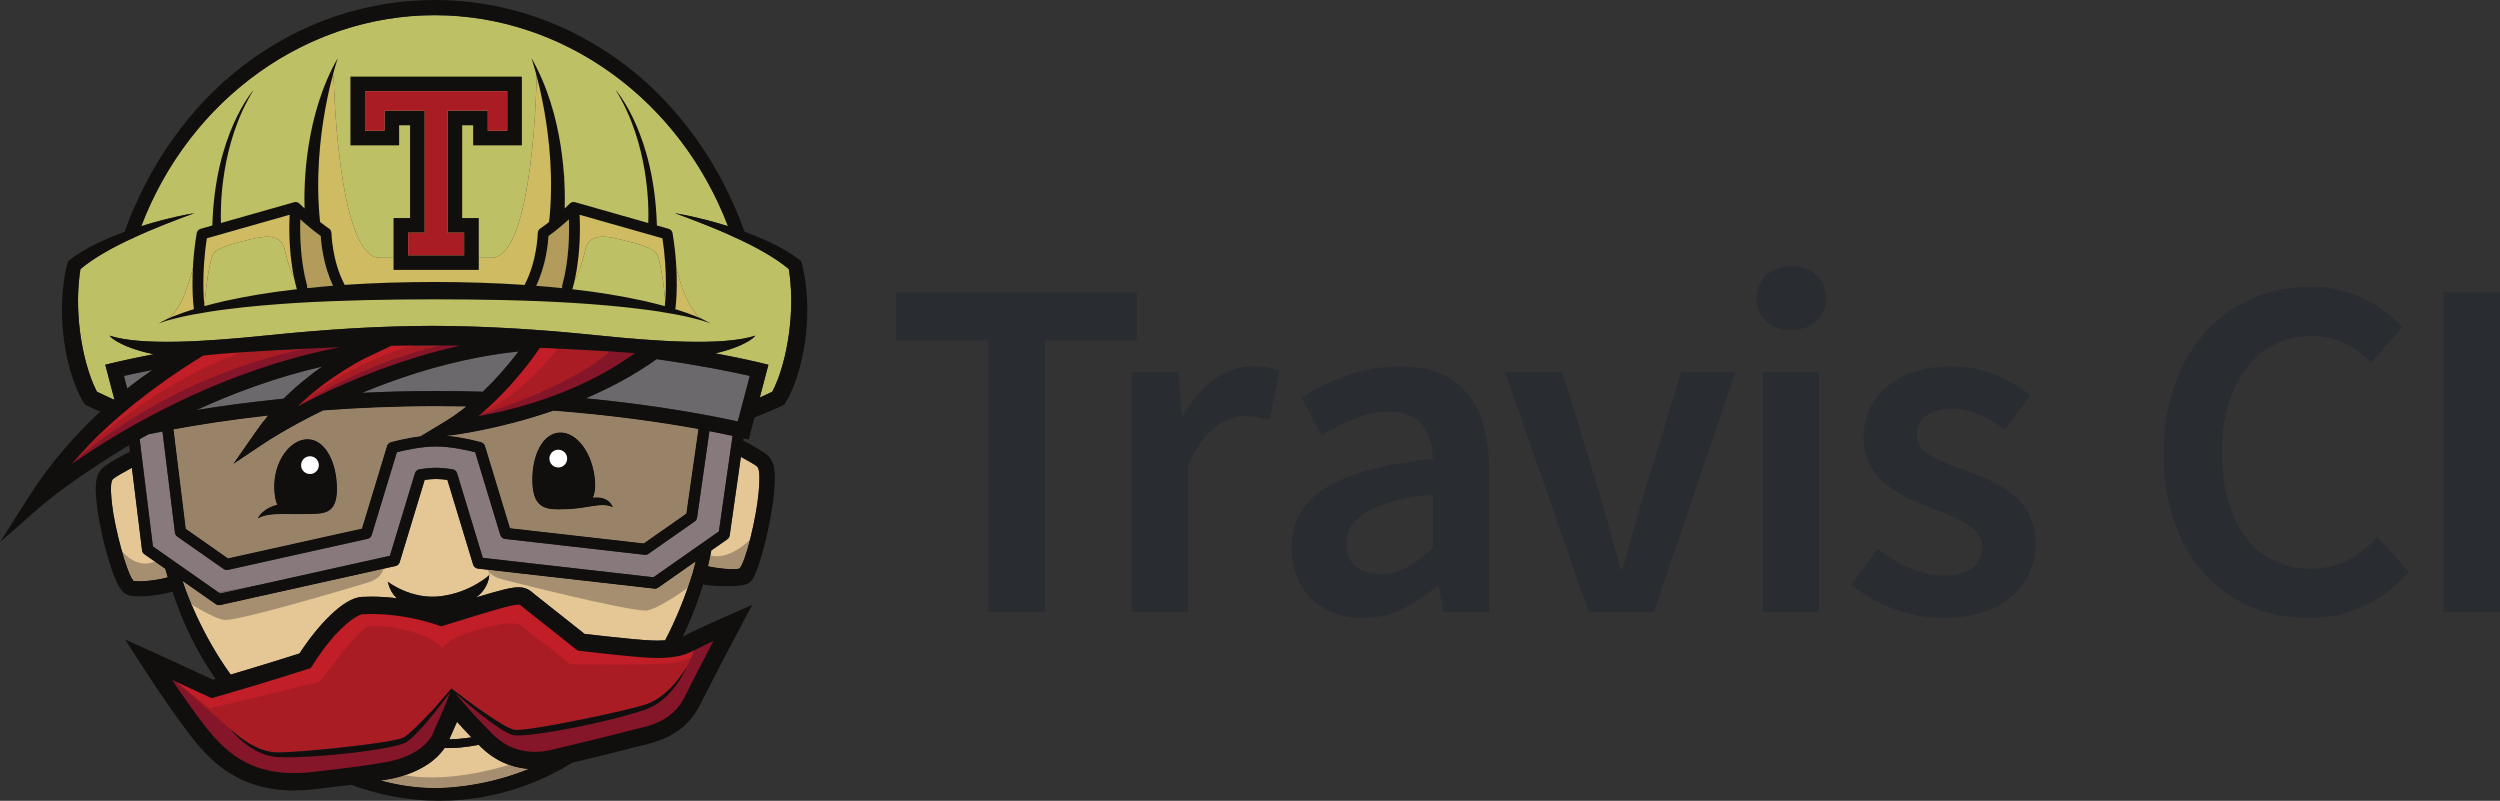 <?xml version="1.0" encoding="UTF-8" standalone="no"?>
<!-- Created with Inkscape (http://www.inkscape.org/) -->

<svg
   xmlns:dc="http://purl.org/dc/elements/1.1/"
   xmlns:cc="http://creativecommons.org/ns#"
   xmlns:rdf="http://www.w3.org/1999/02/22-rdf-syntax-ns#"
   xmlns:svg="http://www.w3.org/2000/svg"
   xmlns="http://www.w3.org/2000/svg"
   xmlns:sodipodi="http://sodipodi.sourceforge.net/DTD/sodipodi-0.dtd"
   xmlns:inkscape="http://www.inkscape.org/namespaces/inkscape"
   id="svg3004"
   version="1.1"
   inkscape:version="0.48.2 r9819"
   width="1112.25"
   height="356.262"
   xml:space="preserve"
   sodipodi:docname="travis-logo-vector.eps"><rect width="100%" height="100%" fill="#333333" stroke="none"/><defs
     id="defs3008"><clipPath
       clipPathUnits="userSpaceOnUse"
       id="clipPath3036"><path
         d="m 405.07,1427.87 c -8.476,3.8 -18.312,8.42 -26.785,12.34 -2.551,1.19 -4.984,2.32 -7.223,3.36 l -17.328,8.25 c -0.906,0.43 -1.832,0.88 -2.761,1.33 -0.348,0.17 -0.696,0.34 -1.043,0.52 -1.629,0.8 -3.27,1.63 -4.887,2.46 l -2.465,4.69 c -2.008,4.01 -4.016,8.18 -5.937,12.41 -3.188,7.02 -6.27,14.2 -9.164,21.48 -0.606,1.54 -1.2,3.09 -1.786,4.65 -1.543,4 -3.035,8.03 -4.48,12.09 -4.938,13.94 -9.356,28.19 -13.359,42.58 -4.567,16.17 -8.489,32.57 -11.903,49.14 -4.422,21.49 -7.988,43.26 -11.008,65.09 l 0,0 0,0 c -3.16,24.84 -5.394,49.84 -6.484,74.89 -0.598,13.87 -0.84,27.75 -0.703,41.64 0.035,3.88 0.086,7.75 0.164,11.62 0.336,15.62 1.039,31.22 2.406,46.72 0.746,9.66 1.864,19.26 2.985,28.85 0.89,6.77 1.925,13.91 3.035,20.45 5.379,4.52 10.91,8.95 16.566,13.27 21.512,16.39 44.867,31.37 68.992,45.24 33.028,19.29 67.614,36.57 102.813,52.63 35.097,16.52 70.98,31.48 107.172,46.07 18.133,7.33 36.359,14.43 54.562,21.22 3.903,1.52 7.809,3.01 11.715,4.49 14.426,5.44 28.902,10.7 43.484,15.97 -0.011,0 -0.031,0 -0.043,-0.01 0.004,0.01 0.012,0.01 0.02,0.01 -2.691,-0.44 -5.375,-0.9 -8.063,-1.37 -36.019,-6.26 -71.699,-14.54 -107.136,-23.61 -12.465,-3.23 -24.914,-6.68 -37.336,-10.27 -12.172,-3.52 -24.317,-7.18 -36.422,-10.97 82.355,215.33 218.973,395.11 388.25,524.73 188.222,144.12 416.812,226.22 656.002,226.22 233.78,0 457.43,-78.44 643.18,-216.58 175.19,-130.28 316.65,-313.65 401.1,-534.41 -11.3,3.57 -22.63,6.99 -33.98,10.29 -13.25,3.86 -26.56,7.54 -39.89,10.99 -35.01,8.98 -70.36,17.19 -106,23.43 -0.02,0 -0.03,0 -0.05,0 -0.01,0.01 -0.01,0.01 -0.02,0.01 -3.01,0.52 -6.02,1.04 -9.04,1.54 0.01,0 0.01,0 0.02,-0.01 -0.02,0.01 -0.03,0.01 -0.04,0.01 15.96,-5.8 31.93,-11.58 47.75,-17.61 2.46,-0.94 4.92,-1.89 7.37,-2.85 18.3,-6.79 36.51,-13.89 54.58,-21.22 24.68,-9.95 49.26,-20.07 73.51,-30.75 11.31,-4.98 22.54,-10.08 33.68,-15.32 18.9,-8.62 37.6,-17.58 55.98,-27 15.9,-8.16 31.55,-16.68 46.87,-25.63 24.35,-14 47.93,-29.12 69.56,-45.69 5.45,-4.18 10.77,-8.44 15.96,-12.81 0.31,-1.73 0.61,-3.51 0.9,-5.3 0.23,-1.42 0.46,-2.85 0.68,-4.29 0.53,-3.49 1.02,-7.02 1.45,-10.47 0.02,-0.14 0.03,-0.27 0.05,-0.4 0.02,-0.16 0.04,-0.31 0.06,-0.47 1.14,-9.42 2.19,-18.9 2.95,-28.37 1.7,-19.38 2.4,-38.83 2.57,-58.35 0.02,-2.43 0.03,-4.86 0.03,-7.29 0,-36.54 -2.58,-73.06 -7.25,-109.24 -5.27,-38.68 -12.41,-77.14 -22.91,-114.24 -1.33,-4.8 -2.7,-9.58 -4.12,-14.34 -4.12,-13.68 -8.65,-27.18 -13.69,-40.35 -3.38,-8.87 -7.1,-17.6 -10.97,-26.1 l 0,0 c -1.94,-4.23 -3.95,-8.4 -6.02,-12.41 l 0,0 -2.39,-4.69 c -0.63,-0.32 -1.26,-0.65 -1.9,-0.97 -1.39,-0.69 -2.79,-1.39 -4.17,-2.07 -0.89,-0.44 -1.76,-0.86 -2.63,-1.27 l -17.34,-8.25 c -6.08,-2.84 -12.3,-5.49 -18.47,-8.24 l 30.7,116.47 c -2.8,0.75 -14.71,3.86 -35.04,8.63 -31.78,7.47 -84.15,19.02 -154.43,32.04 l 0,0 c 2.26,0.47 4.51,0.97 6.75,1.49 1.13,0.25 2.26,0.51 3.38,0.78 0.18,0.04 0.35,0.08 0.52,0.12 23.94,5.93 47.52,13.23 70.43,22.45 10.62,4.54 21.2,9.41 31.25,14.99 0.63,0.35 1.27,0.71 1.9,1.06 4.02,2.31 8.01,4.73 11.86,7.34 6.36,4.31 12.33,9.16 17.38,14.91 l 0,0 0,0 c -49.33,-16.1 -121.13,-22.2 -203.77,-22.2 -110.72,0 -240.88,10.96 -362.36,23.51 -154.49,15.92 -309.36,27.39 -464.8,31.58 -39.61,1.08 -79.27,1.68 -118.96,1.78 -42.28,-0.1 -84.49,-0.78 -126.68,-1.99 -152.79,-4.37 -305.04,-15.72 -457.025,-31.37 -121.442,-12.55 -251.555,-23.51 -362.278,-23.51 -74.543,0 -140.312,4.97 -188.687,17.76 -5.231,1.39 -10.258,2.86 -15.071,4.44 0.004,-0.01 0.008,-0.01 0.008,-0.01 -0.004,0 -0.019,0 -0.027,0.01 8.109,-9.2 18.601,-16.14 29.265,-22.25 8.075,-4.56 16.461,-8.67 24.989,-12.48 2.718,-1.22 5.445,-2.41 8.176,-3.57 22.824,-9.22 46.492,-16.52 70.371,-22.45 6.804,-1.64 13.765,-3.17 20.675,-4.53 1.59,-0.31 3.18,-0.62 4.766,-0.93 -45.223,-8.6 -82.262,-16.42 -110.344,-22.69 -37.164,-8.29 -58.609,-13.85 -62.488,-14.91 l 19.145,-72.91 12.945,-49.39 -1.77,-1.63 m 2100.61,282.66 0,0 c 27.72,-13.55 36.96,-18.06 36.96,-18.07 0.01,0 -36.96,18.07 -36.96,18.07 l 0,0 c -83.15,40.65 -114.57,266.1 -114.57,266.1 l -1.09,-136.2 -15.9,179.99 -324.15,78.51 -20.21,-272.55 c 15.7,21.31 39.28,69.54 53.84,135.71 7.79,35.35 32.86,45.41 61.71,45.41 25.16,0 53.2,-7.66 75.15,-12.88 47.1,-11.22 108.78,-26.92 118.89,-51.59 19.58,-47.86 29.15,-172.73 29.15,-172.73 l 16.83,-10.11 4.12,7.77 -0.18,-22.32 116.41,-35.11 m -1917.586,0 0,0 -36.961,-18.07 c 0.004,0 9.242,4.52 36.961,18.07 l 0,0 116.429,35.11 -0.226,28.09 7.168,-13.54 16.824,10.11 c 0,0 9.582,124.87 29.16,172.73 10.094,24.67 71.785,40.37 118.903,51.59 21.933,5.22 49.968,12.88 75.125,12.88 28.847,0 53.913,-10.06 61.703,-45.41 14.59,-66.17 38.11,-114.4 53.82,-135.71 l 0,0 0,0 -20.16,272.55 -324.149,-78.51 -18.679,-211.26 -1.344,167.47 c 0,0 -31.418,-225.45 -114.574,-266.1 m 599.056,875.2 -74.99,-221.79 1.22,-304.34 53.26,-42.34 24.2,-130.69 33.86,-76.24 653.45,-1.21 30.24,54.47 25.42,91.95 3.64,58.08 72.16,206.04 -99.28,366.36 c 0,0 -8.59,-653.56 -161.25,-653.56 -152.66,0 -183.19,0 -183.19,0 l -30.52,0 c 0,0 -30.55,0 -183.21,0 -152.66,0 -165.01,653.27 -165.01,653.27"
         id="path3038" /></clipPath><radialGradient
       fx="0"
       fy="0"
       cx="0"
       cy="0"
       r="1"
       gradientUnits="userSpaceOnUse"
       gradientTransform="matrix(-4.58e-6,104.835,115.319,5.04e-6,154.22,173.784)"
       spreadMethod="pad"
       id="radialGradient3040"><stop
         style="stop-opacity:1;stop-color:#f9f894"
         offset="0"
         id="stop3042" /><stop
         style="stop-opacity:1;stop-color:#bec065"
         offset="1"
         id="stop3044" /></radialGradient><clipPath
       clipPathUnits="userSpaceOnUse"
       id="clipPath3068"><path
         d="M 811.48,862.738 661.309,967.922 643.57,1111.6 617.641,1321.8 c 47.535,8.76 104.035,18.28 168.484,27.64 11.652,1.69 23.57,3.38 35.738,5.05 41.188,5.68 85.301,11.24 132.067,16.47 -2.059,-2.47 -4.114,-4.96 -6.157,-7.46 -11.043,-13.46 -21.8,-27.45 -32.113,-42 -1.394,-1.96 -2.785,-3.93 -4.164,-5.91 l -81.562,-117.07 0.004,0.01 -0.032,-0.05 118.789,79.22 0,0 c 1.446,1 51.865,34.19 137.355,79.16 19.49,10.25 40.79,21.1 63.76,32.33 17.63,1.33 35.53,2.59 53.67,3.77 108.74,7.08 226.52,11.46 351.3,11.46 16.43,0 32.71,-0.09 48.85,-0.24 18.74,-0.19 37.31,-0.47 55.73,-0.78 -1.4,-1.13 -2.81,-2.26 -4.22,-3.39 -16.72,-13.31 -34.04,-26.04 -51.89,-37.78 -6.36,-4.18 -12.8,-8.23 -19.29,-12.15 l -87.59,-52.87 c -52.36,-6.38 -98.13,-19.03 -104.65,-20.88 -0.34,-0.09 -0.57,-0.16 -0.71,-0.19 -1.63,-0.45 -3.12,-1.11 -4.52,-2.01 l 0,0 0,0 c -3.49,-2.02 -6.31,-5.13 -8.04,-8.86 -0.38,-0.82 -0.72,-1.67 -0.99,-2.55 l -53.06,-174.83 -36.16,-119.12 -449.306,-99.918 -27.465,-6.114 m 175.203,190.842 c -53.797,-13.49 -68.621,-46.76 -69.461,-48.85 l 0,0 0,0 c 25.844,13.97 54.258,15.7 92.879,15.7 11.99,0 24.96,-0.17 39.15,-0.19 2.45,-0.06 4.94,-0.08 7.45,-0.08 4.08,0 8.25,0.06 12.53,0.16 5.88,0.08 11.81,0.15 18.06,0.31 61.19,0.6 112.15,-5.15 112.16,89.15 0,0.83 0,1.68 -0.01,2.53 -0.93,96.53 -43.66,174.63 -104.92,174.63 -0.25,0 -0.49,0 -0.74,0 -59.92,-0.51 -117.954,-75.36 -117.926,-168.33 0,-2.81 0.054,-5.63 0.164,-8.47 1,-25.23 4.711,-43.43 10.664,-56.56"
         id="path3070" /></clipPath><linearGradient
       x1="0"
       y1="0"
       x2="1"
       y2="0"
       gradientUnits="userSpaceOnUse"
       gradientTransform="matrix(104.175,0,0,-104.175,61.762,113.358)"
       spreadMethod="pad"
       id="linearGradient3072"><stop
         style="stop-opacity:1;stop-color:#988369"
         offset="0"
         id="stop3074" /><stop
         style="stop-opacity:1;stop-color:#d1bc99"
         offset="0.517"
         id="stop3076" /><stop
         style="stop-opacity:1;stop-color:#988369"
         offset="1"
         id="stop3078" /></linearGradient><clipPath
       clipPathUnits="userSpaceOnUse"
       id="clipPath3086"><path
         d="m 2291.3,916.059 -476.12,54.101 -37.52,123.57 -51.31,168.99 c -1.31,4.26 -3.96,7.87 -7.46,10.4 -1.82,1.33 -3.89,2.35 -6.12,3.02 l 0,0 0,0 c -2.32,0.69 -38.85,11.12 -84.58,18.2 -12.71,1.98 -26.12,3.7 -39.7,4.87 l 3.59,0.26 7.71,0.52 c 5.09,0.36 51.35,5.91 121.88,20.49 32.59,6.73 70.35,15.4 111.65,26.38 0.01,0 0.01,0 0.02,0.01 0.01,0 0.05,0.01 0.06,0.01 42.41,11.28 88.54,24.99 136.58,41.56 217.17,-16.68 394.5,-43.38 515.75,-65.47 l -29.76,-208.31 -13.23,-92.58 -77.16,-54.029 -74.29,-51.992 m -396.82,227.311 c -0.01,-3.92 0.06,-7.86 0.2,-11.84 2.93,-83.72 42.03,-94.56 92.4,-94.56 7.9,0 16.07,0.26 24.43,0.56 59.66,1.11 99.97,14.61 133.36,14.61 13,0 24.94,-2.04 36.58,-7.66 l 0,0 0,0 c -0.56,2.12 -11.59,35.24 -57.99,35.24 -4.06,0 -8.39,-0.26 -13.01,-0.81 5.2,11.32 8.13,25.73 8.15,44.3 0,5.08 -0.21,10.47 -0.66,16.19 -7.48,95.38 -62.3,171.45 -122.97,171.45 -0.84,0 -1.68,-0.01 -2.52,-0.04 -59.14,-2.1 -97.9,-75.9 -97.97,-167.44"
         id="path3088" /></clipPath><linearGradient
       x1="0"
       y1="0"
       x2="1"
       y2="0"
       gradientUnits="userSpaceOnUse"
       gradientTransform="matrix(89.736,0,0,-89.736,158.837,115.225)"
       spreadMethod="pad"
       id="linearGradient3090"><stop
         style="stop-opacity:1;stop-color:#988369"
         offset="0"
         id="stop3092" /><stop
         style="stop-opacity:1;stop-color:#d1bc99"
         offset="0.517"
         id="stop3094" /><stop
         style="stop-opacity:1;stop-color:#988369"
         offset="1"
         id="stop3096" /></linearGradient><clipPath
       clipPathUnits="userSpaceOnUse"
       id="clipPath3112"><path
         d="m 1606.95,399.172 -0.07,0.066 c -2.85,-3 -5.63,-6.109 -8.34,-9.097 -21.21,-23.711 -40.04,-48.082 -62.03,-71.09 -13.04,-13.809 -26.09,-27.481 -39.44,-40.821 -13.35,-13.261 -26.77,-26.621 -40.75,-38.582 -6.86,-5.847 -14.59,-12.046 -20.98,-15.128 -7.03,-3.09 -16.29,-5.469 -25.16,-7.481 -17.97,-4.027 -36.43,-7.109 -55.01,-9.809 -37.06,-5.718 -74.48,-10.492 -111.91,-14.488 -37.44,-4.551 -74.94,-8.281 -112.45,-11.66 -37.5,-3.633 -75.08,-6.5 -112.45,-8.441 -9.4,-0.45 -18.735,-0.762 -28.005,-0.762 -9.101,0 -17.898,0.762 -26.839,2.25 -17.828,2.93 -35.356,9.019 -52.09,16.91 -33.496,15.82 -64.215,38.422 -91.696,64.492 23.856,-29.699 53.098,-55.152 86.582,-74.551 16.903,-9.468 34.961,-17.109 54.172,-21.66 9.594,-2.32 19.696,-3.57 29.411,-4.039 9.656,-0.449 19.225,-0.609 28.705,-0.679 76.34,0.41 151.8,7.027 227.2,15.046 37.65,4.563 75.24,9.422 112.82,15.903 18.77,3.398 37.51,7.008 56.34,11.801 9.41,2.64 18.6,4.789 28.78,9.73 5.42,2.848 9.34,6.008 13.28,9.18 3.92,3.16 7.63,6.48 11.18,9.82 28.17,26.758 52.49,56.09 76.79,85.41 20.53,25.469 38.53,49.156 57.34,75.18 l -13.89,-37.113 c -0.3,-0.879 -8.26,-21.86 -47.68,-109.977 -38.27,-85.75 -174.48,-103.34 -175.81,-103.5 -7.87,-1 -14.03,-2.09 -21.82,-3.48 -23.09,-4 -65.91,-11.582 -232.3,-30.391 -22.38,-2.563 -44.16,-3.789 -64.67,-3.789 -163.601,0 -248.879,80.57 -316.558,167.699 -38.817,49.77 -82.809,113.199 -117.223,164.141 63.117,-29.024 129.496,-59.801 130.57,-60.274 l 10.418,-4.867 11.028,3.188 c 169.55,48.453 329.445,100.082 331.075,100.601 l 10.58,3.399 6.02,9.492 c 92.91,146.961 165.59,181.449 178.56,182.129 10.27,0.55 20.78,0.781 31.33,0.781 129.27,0 237.17,-39.981 238.24,-40.352 l 9.94,-3.711 10.13,3.161 c 164.38,51 239.39,74.242 265.23,74.242 5.01,0 5.01,0 13.51,-7.18 2.71,-2.23 5.62,-4.711 8.94,-7.41 80.49,-63.281 180.06,-142.609 181.06,-143.379 l 6.86,-5.48 8.73,-1 c 1.15,-0.161 114.83,-13.52 181.98,-19.692 33.63,-3.019 63.97,-5.539 94.91,-5.539 52.03,0 92.22,7.789 122.93,23.918 20,10.492 48.01,23.852 74.78,36.191 -30.86,-58.73 -72.54,-138.839 -103.41,-200.582 -41.06,-82.269 -118.52,-100.238 -175.09,-113.339 -9.9,-2.27 -19.21,-4.418 -27.64,-6.817 -42.45,-11.871 -130.11,-32.871 -207.43,-51.39 -21.46,-5.09 -42.3,-10.09 -61.6,-14.743 -20.74,-5.019 -41.28,-7.539 -60.87,-7.539 -57.27,0 -107.21,20.739 -148.57,61.719 -62.2,61.68 -113.05,122.242 -113.59,122.871 l -22.92,27.301 c 24,-21.602 48.45,-42.672 73.47,-63.121 31.56,-25.371 63.37,-50.551 98.47,-72.09 8.94,-5.238 17.9,-10.41 28.31,-14.488 1.33,-0.473 2.71,-0.922 4.34,-1.492 1.77,-0.45 2.08,-0.598 4.32,-0.969 3.15,-0.629 5.95,-0.879 8.73,-1.102 5.46,-0.39 10.64,-0.308 15.89,-0.148 20.68,0.84 40.73,3.238 60.8,5.719 40.14,5.23 79.72,12.48 119.31,19.82 79.02,15.672 157.58,33.191 235.07,56.558 9.64,3.012 19.37,6.184 28.94,9.582 9.57,3.239 19.67,7.418 28.78,12.508 18.45,10.024 34.96,22.992 49.78,37.352 29.17,29.39 52.56,63.75 69.22,101.172 -21.15,-34.821 -46.61,-66.782 -76.85,-92.543 -15.06,-12.887 -31.35,-24.059 -48.85,-32.239 -17.23,-8.269 -36.51,-13.05 -55.81,-18.23 -38.67,-9.801 -77.72,-18.98 -116.93,-27.238 -39.02,-8.641 -78.23,-16.68 -117.6,-24.223 -39.21,-7.891 -78.63,-14.98 -117.98,-21.148 -19.7,-3.012 -39.44,-5.86 -58.81,-7.172 -4.79,-0.321 -9.66,-0.469 -14.22,-0.41 -2.14,0.089 -4.45,0.23 -6.16,0.492 l -3.08,0.679 c -0.86,0.211 -1.8,0.372 -2.87,0.84 -8.47,2.711 -17.36,7.262 -25.93,11.969 -34.43,19.301 -67.68,42.383 -100.54,65.43 -25.47,17.91 -51.93,38.582 -77.49,57.66 -4.38,3.32 -8.8,6.641 -13.18,9.801 l -0.26,0.242 z"
         id="path3114" /></clipPath><linearGradient
       x1="0"
       y1="0"
       x2="1"
       y2="0"
       gradientUnits="userSpaceOnUse"
       gradientTransform="matrix(192.682,0,0,-192.682,61.238,39.824)"
       spreadMethod="pad"
       id="linearGradient3116"><stop
         style="stop-opacity:1;stop-color:#90191f"
         offset="0"
         id="stop3118" /><stop
         style="stop-opacity:1;stop-color:#a91c24"
         offset="1"
         id="stop3120" /></linearGradient><clipPath
       clipPathUnits="userSpaceOnUse"
       id="clipPath3128"><path
         d="m 2259.39,1593.32 0.44,-0.15 c -4.78,-3.4 -9.54,-6.95 -14.35,-10.35 -192.38,-134.27 -414.87,-191.15 -543.12,-214.14 90.57,74.92 161.27,163.37 196.86,211.6 11.11,15.12 18.84,26.31 22.62,31.95 65.51,-2.7 130.95,-5.87 196.4,-9.56 47.14,-2.7 94.14,-5.87 141.15,-9.35 z"
         id="path3130" /></clipPath><linearGradient
       x1="0"
       y1="0"
       x2="1"
       y2="0"
       gradientUnits="userSpaceOnUse"
       gradientTransform="matrix(55.748,0,0,-55.748,170.236,149.046)"
       spreadMethod="pad"
       id="linearGradient3132"><stop
         style="stop-opacity:1;stop-color:#90191f"
         offset="0"
         id="stop3134" /><stop
         style="stop-opacity:1;stop-color:#a91c24"
         offset="1"
         id="stop3136" /></linearGradient><clipPath
       clipPathUnits="userSpaceOnUse"
       id="clipPath3144"><path
         d="m 1539.22,1620.88 c 33.16,-0.08 66.35,-0.4 99.54,-0.86 -55.81,-12.34 -109.88,-26.85 -161.6,-42.75 -172.47,-53.09 -319.11,-121.55 -418.82,-174.03 111.28,106.43 229.52,166.09 243.03,172.71 l 1.31,0.7 90.06,42.68 c 48.83,0.92 97.61,1.47 146.39,1.55 l 0.09,0 z"
         id="path3146" /></clipPath><linearGradient
       x1="0"
       y1="0"
       x2="1"
       y2="0"
       gradientUnits="userSpaceOnUse"
       gradientTransform="matrix(58.041,0,0,-58.041,105.834,151.206)"
       spreadMethod="pad"
       id="linearGradient3148"><stop
         style="stop-opacity:1;stop-color:#90191f"
         offset="0"
         id="stop3150" /><stop
         style="stop-opacity:1;stop-color:#a91c24"
         offset="1"
         id="stop3152" /></linearGradient><clipPath
       clipPathUnits="userSpaceOnUse"
       id="clipPath3160"><path
         d="m 1210.07,1614.23 c -58.11,-11.26 -114.76,-24.77 -169.77,-40.13 -345.433,-96.69 -625.249,-264.39 -785.862,-376.05 165.312,197.63 406.007,348.74 468.832,386.33 6.792,0.84 13.503,1.61 20.378,2.31 23.84,2.54 47.844,4.55 71.926,6.41 48.082,3.62 96.223,6.87 144.539,9.57 83.267,4.69 166.617,8.56 249.957,11.56 z"
         id="path3162" /></clipPath><linearGradient
       x1="0"
       y1="0"
       x2="1"
       y2="0"
       gradientUnits="userSpaceOnUse"
       gradientTransform="matrix(95.563,0,0,-95.563,25.444,140.614)"
       spreadMethod="pad"
       id="linearGradient3164"><stop
         style="stop-opacity:1;stop-color:#90191f"
         offset="0"
         id="stop3166" /><stop
         style="stop-opacity:1;stop-color:#a91c24"
         offset="1"
         id="stop3168" /></linearGradient><clipPath
       clipPathUnits="userSpaceOnUse"
       id="clipPath3188"><path
         d="m 711.465,1760.19 -7.168,13.54 -0.285,35.43 18.679,211.26 324.149,78.51 20.16,-272.55 c -15.71,21.31 -39.23,69.54 -53.82,135.71 -7.79,35.35 -32.856,45.41 -61.703,45.41 -25.157,0 -53.192,-7.66 -75.125,-12.88 -47.118,-11.22 -108.809,-26.92 -118.903,-51.59 -19.578,-47.86 -29.16,-172.73 -29.16,-172.73 l -16.824,-10.11"
         id="path3190" /></clipPath><radialGradient
       fx="0"
       fy="0"
       cx="0"
       cy="0"
       r="1"
       gradientUnits="userSpaceOnUse"
       gradientTransform="matrix(-4.58e-6,104.835,115.319,5.04e-6,154.22,173.784)"
       spreadMethod="pad"
       id="radialGradient3192"><stop
         style="stop-opacity:1;stop-color:#dac569"
         offset="0"
         id="stop3194" /><stop
         style="stop-opacity:1;stop-color:#cfbb62"
         offset="1"
         id="stop3196" /></radialGradient><clipPath
       clipPathUnits="userSpaceOnUse"
       id="clipPath3204"><path
         d="m 2385.33,1760.19 -16.83,10.11 c 0,0 -9.57,124.87 -29.15,172.73 -10.11,24.67 -71.79,40.37 -118.89,51.59 -21.95,5.22 -49.99,12.88 -75.15,12.88 -28.85,0 -53.92,-10.06 -61.71,-45.41 -14.56,-66.17 -38.14,-114.4 -53.84,-135.71 l 20.21,272.55 324.15,-78.51 15.9,-179.99 -0.57,-72.47 -4.12,-7.77"
         id="path3206" /></clipPath><radialGradient
       fx="0"
       fy="0"
       cx="0"
       cy="0"
       r="1"
       gradientUnits="userSpaceOnUse"
       gradientTransform="matrix(-4.58e-6,104.835,115.319,5.04e-6,154.22,173.784)"
       spreadMethod="pad"
       id="radialGradient3208"><stop
         style="stop-opacity:1;stop-color:#dac569"
         offset="0"
         id="stop3210" /><stop
         style="stop-opacity:1;stop-color:#cfbb62"
         offset="1"
         id="stop3212" /></radialGradient><clipPath
       clipPathUnits="userSpaceOnUse"
       id="clipPath3220"><path
         d="m 1878.15,1809.12 -653.45,1.21 -33.86,76.24 -24.2,130.69 -53.26,42.34 -1.22,304.34 74.99,221.79 c 0,0 12.35,-653.27 165.01,-653.27 152.66,0 183.21,0 183.21,0 l 30.52,0 c 0,0 30.53,0 183.19,0 152.66,0 161.25,653.56 161.25,653.56 l 99.28,-366.36 -72.16,-206.04 -3.64,-58.08 -25.42,-91.95 -30.24,-54.47"
         id="path3222" /></clipPath><radialGradient
       fx="0"
       fy="0"
       cx="0"
       cy="0"
       r="1"
       gradientUnits="userSpaceOnUse"
       gradientTransform="matrix(-4.58e-6,104.835,115.319,5.04e-6,154.22,173.784)"
       spreadMethod="pad"
       id="radialGradient3224"><stop
         style="stop-opacity:1;stop-color:#dcc86c"
         offset="0"
         id="stop3226" /><stop
         style="stop-opacity:1;stop-color:#cebb62"
         offset="1"
         id="stop3228" /></radialGradient><clipPath
       clipPathUnits="userSpaceOnUse"
       id="clipPath3236"><path
         d="m 2542.64,1692.46 c 0,0.01 -9.24,4.52 -36.96,18.07 l 0,0 c 0,0 36.97,-18.07 36.96,-18.07 m -36.96,18.07 -116.41,35.11 0.18,22.32 5.98,11.3 -5.41,61.17 1.09,136.2 c 0,0 31.42,-225.45 114.57,-266.1"
         id="path3238" /></clipPath><radialGradient
       fx="0"
       fy="0"
       cx="0"
       cy="0"
       r="1"
       gradientUnits="userSpaceOnUse"
       gradientTransform="matrix(-4.58e-6,104.835,115.319,5.04e-6,154.22,173.784)"
       spreadMethod="pad"
       id="radialGradient3240"><stop
         style="stop-opacity:1;stop-color:#dcc86c"
         offset="0"
         id="stop3242" /><stop
         style="stop-opacity:1;stop-color:#cebb62"
         offset="1"
         id="stop3244" /></radialGradient><clipPath
       clipPathUnits="userSpaceOnUse"
       id="clipPath3252"><path
         d="m 2389.45,1767.96 0.57,72.47 5.41,-61.17 -5.98,-11.3"
         id="path3254" /></clipPath><radialGradient
       fx="0"
       fy="0"
       cx="0"
       cy="0"
       r="1"
       gradientUnits="userSpaceOnUse"
       gradientTransform="matrix(-4.58e-6,104.835,115.319,5.04e-6,154.22,173.784)"
       spreadMethod="pad"
       id="radialGradient3256"><stop
         style="stop-opacity:1;stop-color:#d5bc63"
         offset="0"
         id="stop3258" /><stop
         style="stop-opacity:1;stop-color:#d2ba61"
         offset="1"
         id="stop3260" /></radialGradient><clipPath
       clipPathUnits="userSpaceOnUse"
       id="clipPath3268"><path
         d="m 551.133,1692.46 36.961,18.07 0,0 0,0 c -27.719,-13.55 -36.957,-18.07 -36.961,-18.07 m 36.961,18.07 c 83.156,40.65 114.574,266.1 114.574,266.1 l 1.344,-167.47 -2.645,-29.9 2.93,-5.53 0.226,-28.09 -116.429,-35.11"
         id="path3270" /></clipPath><radialGradient
       fx="0"
       fy="0"
       cx="0"
       cy="0"
       r="1"
       gradientUnits="userSpaceOnUse"
       gradientTransform="matrix(-4.58e-6,104.835,115.319,5.04e-6,154.22,173.784)"
       spreadMethod="pad"
       id="radialGradient3272"><stop
         style="stop-opacity:1;stop-color:#dcc86c"
         offset="0"
         id="stop3274" /><stop
         style="stop-opacity:1;stop-color:#cebb62"
         offset="1"
         id="stop3276" /></radialGradient><clipPath
       clipPathUnits="userSpaceOnUse"
       id="clipPath3284"><path
         d="m 704.297,1773.73 -2.93,5.53 2.645,29.9 0.285,-35.43"
         id="path3286" /></clipPath><radialGradient
       fx="0"
       fy="0"
       cx="0"
       cy="0"
       r="1"
       gradientUnits="userSpaceOnUse"
       gradientTransform="matrix(-4.58e-6,104.835,115.319,5.04e-6,154.22,173.784)"
       spreadMethod="pad"
       id="radialGradient3288"><stop
         style="stop-opacity:1;stop-color:#d5bc63"
         offset="0"
         id="stop3290" /><stop
         style="stop-opacity:1;stop-color:#d2ba61"
         offset="1"
         id="stop3292" /></radialGradient><clipPath
       clipPathUnits="userSpaceOnUse"
       id="clipPath3304"><path
         d="m 1805.35,2525.4 0,-140.65 -69.19,0 0,71.46 -143.16,0 0,-434.25 58.91,0 0,-80.53 -199.2,0 0,80.53 58.92,0 0,434.25 -143.16,0 0,-71.46 -69.19,0 0,140.65 293.72,0 136.82,0 75.53,0 z"
         id="path3306" /></clipPath><linearGradient
       x1="0"
       y1="0"
       x2="1"
       y2="0"
       gradientUnits="userSpaceOnUse"
       gradientTransform="matrix(50.606,0,0,-50.606,129.928,223.341)"
       spreadMethod="pad"
       id="linearGradient3308"><stop
         style="stop-opacity:1;stop-color:#90191f"
         offset="0"
         id="stop3310" /><stop
         style="stop-opacity:1;stop-color:#a91c24"
         offset="1"
         id="stop3312" /></linearGradient></defs><sodipodi:namedview
     pagecolor="#ffffff"
     bordercolor="#666666"
     borderopacity="1"
     objecttolerance="10"
     gridtolerance="10"
     guidetolerance="10"
     inkscape:pageopacity="0"
     inkscape:pageshadow="2"
     inkscape:window-width="1440"
     inkscape:window-height="856"
     id="namedview3006"
     showgrid="false"
     inkscape:zoom="0.77804001"
     inkscape:cx="556.125"
     inkscape:cy="178.13126"
     inkscape:window-x="0"
     inkscape:window-y="202"
     inkscape:window-maximized="1"
     inkscape:current-layer="g3012" /><g
     id="g3012"
     inkscape:groupmode="layer"
     inkscape:label="ink_ext_XXXXXX"
     transform="matrix(1.25,0,0,-1.25,0,356.262)"><g
       id="g3014"
       transform="scale(0.1,0.1)"><path
         d="m 3517.32,1638.5 -328.85,0 0,170.51 857.79,0 0,-170.51 -327.1,0 0,-967.418 -201.84,0 0,967.418"
         style="fill:#292c30;fill-opacity:1;fill-rule:nonzero;stroke:none"
         id="path3016" /><path
         d="m 4028.19,1525.39 165.3,0 13.91,-151.36 6.97,0 c 60.9,111.34 151.37,172.24 241.86,172.24 43.49,0 71.32,-5.21 97.43,-17.4 l -34.8,-173.98 c -29.59,8.69 -52.2,13.91 -88.75,13.91 -67.85,0 -149.63,-46.98 -201.82,-175.73 l 0,-521.988 -200.1,0 0,854.308"
         style="fill:#292c30;fill-opacity:1;fill-rule:nonzero;stroke:none"
         id="path3018" /><path
         d="m 4913.82,806.801 c 69.59,0 123.54,34.789 186.18,93.949 l 0,191.4 c -231.41,-29.59 -307.97,-90.48 -307.97,-175.74 0,-76.558 50.45,-109.609 121.79,-109.609 z M 5100,1217.43 c -1.74,90.47 -40.02,167.03 -154.86,167.03 -85.26,0 -165.3,-38.28 -240.12,-83.52 l -73.07,133.98 c 93.95,59.16 214.01,111.35 349.72,111.35 214.03,0 318.42,-130.49 318.42,-368.86 l 0,-506.328 -163.55,0 -15.67,93.969 -5.21,0 C 5039.1,700.648 4952.1,650.199 4851.19,650.199 c -149.65,0 -254.05,100.922 -254.05,250.551 0,182.69 153.13,278.4 502.86,316.68"
         style="fill:#292c30;fill-opacity:1;fill-rule:nonzero;stroke:none"
         id="path3020" /><path
         d="m 5357.35,1525.39 203.57,0 135.72,-443.68 c 22.61,-83.519 48.73,-170.511 71.34,-257.519 l 6.96,0 c 24.35,87.008 48.73,174 73.08,257.519 l 135.71,443.68 193.14,0 -290.57,-854.308 -231.42,0 -297.53,854.308"
         style="fill:#292c30;fill-opacity:1;fill-rule:nonzero;stroke:none"
         id="path3022" /><path
         d="m 6274.49,1525.39 200.09,0 0,-854.308 -200.09,0 0,854.308 z m -22.62,262.74 c 0,67.86 52.19,114.84 123.54,114.84 71.34,0 123.53,-46.98 123.53,-114.84 0,-66.12 -52.19,-113.1 -123.53,-113.1 -71.35,0 -123.54,46.98 -123.54,113.1"
         style="fill:#292c30;fill-opacity:1;fill-rule:nonzero;stroke:none"
         id="path3024" /><path
         d="m 6683.2,897.27 c 76.56,-59.161 149.65,-95.7 236.64,-95.7 92.23,0 135.72,43.489 135.72,102.66 0,71.34 -92.23,102.65 -182.69,137.46 -113.11,41.75 -240.12,106.13 -240.12,248.8 0,149.65 120.06,255.78 311.44,255.78 118.32,0 214.03,-48.71 283.62,-102.66 l -92.21,-121.79 c -59.16,43.5 -120.06,73.08 -187.91,73.08 -85.27,0 -125.29,-40.01 -125.29,-93.96 0,-66.11 85.27,-93.96 177.48,-127.01 116.58,-43.49 245.33,-99.18 245.33,-259.258 0,-146.152 -116.58,-264.473 -332.32,-264.473 -116.59,0 -240.12,50.449 -323.64,118.321 l 93.95,128.75"
         style="fill:#292c30;fill-opacity:1;fill-rule:nonzero;stroke:none"
         id="path3026" /><path
         d="m 8226.56,1829.88 c 139.2,0 252.28,-67.85 323.63,-144.41 L 8438.82,1560.2 c -59.16,57.42 -123.53,93.95 -210.52,93.95 -186.18,0 -320.16,-156.59 -320.16,-412.37 0,-259.249 123.53,-415.839 313.18,-415.839 100.92,0 175.75,41.758 240.12,113.09 l 111.37,-123.543 c -92.23,-106.129 -210.55,-165.289 -354.96,-165.289 -288.83,0 -516.76,208.789 -516.76,586.371 0,372.34 233.14,593.31 525.47,593.31"
         style="fill:#292c30;fill-opacity:1;fill-rule:nonzero;stroke:none"
         id="path3028" /><path
         d="m 8696.19,671.082 201.828,0 0,1137.93 -201.828,0 0,-1137.93 z"
         style="fill:#292c30;fill-opacity:1;fill-rule:nonzero;stroke:none"
         id="path3030" /><g
         id="g3032"><g
           id="g3034"
           clip-path="url(#clipPath3036)"><path
             d="m 405.07,1427.87 c -8.476,3.8 -18.312,8.42 -26.785,12.34 -2.551,1.19 -4.984,2.32 -7.223,3.36 l -17.328,8.25 c -0.906,0.43 -1.832,0.88 -2.761,1.33 -0.348,0.17 -0.696,0.34 -1.043,0.52 -1.629,0.8 -3.27,1.63 -4.887,2.46 l -2.465,4.69 c -2.008,4.01 -4.016,8.18 -5.937,12.41 -3.188,7.02 -6.27,14.2 -9.164,21.48 -0.606,1.54 -1.2,3.09 -1.786,4.65 -1.543,4 -3.035,8.03 -4.48,12.09 -4.938,13.94 -9.356,28.19 -13.359,42.58 -4.567,16.17 -8.489,32.57 -11.903,49.14 -4.422,21.49 -7.988,43.26 -11.008,65.09 l 0,0 c -3.16,24.84 -5.394,49.84 -6.484,74.89 -0.598,13.87 -0.84,27.75 -0.703,41.64 0.035,3.88 0.086,7.75 0.164,11.62 0.336,15.62 1.039,31.22 2.406,46.72 0.746,9.66 1.864,19.26 2.985,28.85 0.89,6.77 1.925,13.91 3.035,20.45 5.379,4.52 10.91,8.95 16.566,13.27 21.512,16.39 44.867,31.37 68.992,45.24 33.028,19.29 67.614,36.57 102.813,52.63 35.097,16.52 70.98,31.48 107.172,46.07 18.133,7.33 36.359,14.43 54.562,21.22 3.903,1.52 7.809,3.01 11.715,4.49 14.426,5.44 28.902,10.7 43.484,15.97 -0.011,0 -0.031,0 -0.043,-0.01 0.004,0.01 0.012,0.01 0.02,0.01 -2.691,-0.44 -5.375,-0.9 -8.063,-1.37 -36.019,-6.26 -71.699,-14.54 -107.136,-23.61 -12.465,-3.23 -24.914,-6.68 -37.336,-10.27 -12.172,-3.52 -24.317,-7.18 -36.422,-10.97 82.355,215.33 218.973,395.11 388.25,524.73 188.222,144.12 416.812,226.22 656.002,226.22 233.78,0 457.43,-78.44 643.18,-216.58 175.19,-130.28 316.65,-313.65 401.1,-534.41 -11.3,3.57 -22.63,6.99 -33.98,10.29 -13.25,3.86 -26.56,7.54 -39.89,10.99 -35.01,8.98 -70.36,17.19 -106,23.43 -0.02,0 -0.03,0 -0.05,0 -0.01,0.01 -0.01,0.01 -0.02,0.01 -3.01,0.52 -6.02,1.04 -9.04,1.54 0.01,0 0.01,0 0.02,-0.01 -0.02,0.01 -0.03,0.01 -0.04,0.01 15.96,-5.8 31.93,-11.58 47.75,-17.61 2.46,-0.94 4.92,-1.89 7.37,-2.85 18.3,-6.79 36.51,-13.89 54.58,-21.22 24.68,-9.95 49.26,-20.07 73.51,-30.75 11.31,-4.98 22.54,-10.08 33.68,-15.32 18.9,-8.62 37.6,-17.58 55.98,-27 15.9,-8.16 31.55,-16.68 46.87,-25.63 24.35,-14 47.93,-29.12 69.56,-45.69 5.45,-4.18 10.77,-8.44 15.96,-12.81 0.31,-1.73 0.61,-3.51 0.9,-5.3 0.23,-1.42 0.46,-2.85 0.68,-4.29 0.53,-3.49 1.02,-7.02 1.45,-10.47 0.02,-0.14 0.03,-0.27 0.05,-0.4 0.02,-0.16 0.04,-0.31 0.06,-0.47 1.14,-9.42 2.19,-18.9 2.95,-28.37 1.7,-19.38 2.4,-38.83 2.57,-58.35 0.02,-2.43 0.03,-4.86 0.03,-7.29 0,-36.54 -2.58,-73.06 -7.25,-109.24 -5.27,-38.68 -12.41,-77.14 -22.91,-114.24 -1.33,-4.8 -2.7,-9.58 -4.12,-14.34 -4.12,-13.68 -8.65,-27.18 -13.69,-40.35 -3.38,-8.87 -7.1,-17.6 -10.97,-26.1 l 0,0 c -1.94,-4.23 -3.95,-8.4 -6.02,-12.41 l 0,0 -2.39,-4.69 c -0.63,-0.32 -1.26,-0.65 -1.9,-0.97 -1.39,-0.69 -2.79,-1.39 -4.17,-2.07 -0.89,-0.44 -1.76,-0.86 -2.63,-1.27 l -17.34,-8.25 c -6.08,-2.84 -12.3,-5.49 -18.47,-8.24 l 30.7,116.47 c -2.8,0.75 -14.71,3.86 -35.04,8.63 -31.78,7.47 -84.15,19.02 -154.43,32.04 l 0,0 c 2.26,0.47 4.51,0.97 6.75,1.49 1.13,0.25 2.26,0.51 3.38,0.78 0.18,0.04 0.35,0.08 0.52,0.12 23.94,5.93 47.52,13.23 70.43,22.45 10.62,4.54 21.2,9.41 31.25,14.99 0.63,0.35 1.27,0.71 1.9,1.06 4.02,2.31 8.01,4.73 11.86,7.34 6.36,4.31 12.33,9.16 17.38,14.91 l 0,0 c -49.33,-16.1 -121.13,-22.2 -203.77,-22.2 -110.72,0 -240.88,10.96 -362.36,23.51 -154.49,15.92 -309.36,27.39 -464.8,31.58 -39.61,1.08 -79.27,1.68 -118.96,1.78 -42.28,-0.1 -84.49,-0.78 -126.68,-1.99 -152.79,-4.37 -305.04,-15.72 -457.025,-31.37 -121.442,-12.55 -251.555,-23.51 -362.278,-23.51 -74.543,0 -140.312,4.97 -188.687,17.76 -5.231,1.39 -10.258,2.86 -15.071,4.44 0.004,-0.01 0.008,-0.01 0.008,-0.01 -0.004,0 -0.019,0 -0.027,0.01 8.109,-9.2 18.601,-16.14 29.265,-22.25 8.075,-4.56 16.461,-8.67 24.989,-12.48 2.718,-1.22 5.445,-2.41 8.176,-3.57 22.824,-9.22 46.492,-16.52 70.371,-22.45 6.804,-1.64 13.765,-3.17 20.675,-4.53 1.59,-0.31 3.18,-0.62 4.766,-0.93 -45.223,-8.6 -82.262,-16.42 -110.344,-22.69 -37.164,-8.29 -58.609,-13.85 -62.488,-14.91 l 19.145,-72.91 12.945,-49.39 -1.77,-1.63 m 2100.61,282.66 0,0 c 27.72,-13.55 36.96,-18.06 36.96,-18.07 0.01,0 -36.96,18.07 -36.96,18.07 l 0,0 c -83.15,40.65 -114.57,266.1 -114.57,266.1 l -1.09,-136.2 -15.9,179.99 -324.15,78.51 -20.21,-272.55 c 15.7,21.31 39.28,69.54 53.84,135.71 7.79,35.35 32.86,45.41 61.71,45.41 25.16,0 53.2,-7.66 75.15,-12.88 47.1,-11.22 108.78,-26.92 118.89,-51.59 19.58,-47.86 29.15,-172.73 29.15,-172.73 l 16.83,-10.11 4.12,7.77 -0.18,-22.32 116.41,-35.11 m -1917.586,0 0,0 -36.961,-18.07 c 0.004,0 9.242,4.52 36.961,18.07 l 0,0 116.429,35.11 -0.226,28.09 7.168,-13.54 16.824,10.11 c 0,0 9.582,124.87 29.16,172.73 10.094,24.67 71.785,40.37 118.903,51.59 21.933,5.22 49.968,12.88 75.125,12.88 28.847,0 53.913,-10.06 61.703,-45.41 14.59,-66.17 38.11,-114.4 53.82,-135.71 l 0,0 -20.16,272.55 -324.149,-78.51 -18.679,-211.26 -1.344,167.47 c 0,0 -31.418,-225.45 -114.574,-266.1 m 599.056,875.2 -74.99,-221.79 1.22,-304.34 53.26,-42.34 24.2,-130.69 33.86,-76.24 653.45,-1.21 30.24,54.47 25.42,91.95 3.64,58.08 72.16,206.04 -99.28,366.36 c 0,0 -8.59,-653.56 -161.25,-653.56 -152.66,0 -183.19,0 -183.19,0 l -30.52,0 c 0,0 -30.55,0 -183.21,0 -152.66,0 -165.01,653.27 -165.01,653.27"
             style="fill:url(#radialGradient3040);fill-opacity:1;fill-rule:nonzero;stroke:none"
             id="path3046" /></g></g><path
         d="m 1677.9,225.75 c -15.29,-2.309 -30.58,-4.238 -45.77,-5.391 -9.8,-0.468 -20.16,-1.468 -29.57,-1.468 l -3.48,-0.082 c 11.81,26.39 20.77,46.839 27.57,62.351 13.81,-15.512 31.41,-34.73 51.25,-55.41"
         style="fill:#e4c795;fill-opacity:1;fill-rule:nonzero;stroke:none"
         id="path3048" /><path
         d="m 1711.13,191.879 c 47.47,-47.008 106.29,-73.918 171.03,-78.707 -108.74,-44.16 -211.22,-61.211 -290.17,-66.524 -78.7,-5.277 -158.49,4 -236.68,25.453 6.56,1.168 11.34,2.008 17.13,2.707 6.42,0.781 146.64,19.062 209.84,113.05 l 5.93,-0.14 15.52,0.14 c 10.5,0 20.04,0.86 30.08,1.25 23.86,2.071 47.17,5.473 70.09,10.09 2.4,-2.449 4.78,-4.859 7.23,-7.32"
         style="fill:#e4c795;fill-opacity:1;fill-rule:nonzero;stroke:none"
         id="path3050" /><path
         d="m 1845.66,1599.1 c -4.55,-5.93 -9.64,-12.48 -15.05,-19.28 -27.78,-35.12 -66.29,-80.02 -111.98,-123.95 -53.1,1.64 -107.67,2.55 -163.84,2.55 -92.82,0 -181.82,-2.45 -266.32,-6.56 119.4,49.55 262.86,97.95 418.2,127.03 45.38,8.57 91.82,15.44 138.99,20.21"
         style="fill:#6b696c;fill-opacity:1;fill-rule:nonzero;stroke:none"
         id="path3052" /><path
         d="m 1146.8,1545.64 c -42.62,-29.95 -90.76,-68.16 -137.44,-114.53 -119.551,-11.96 -223.817,-26.46 -309.856,-40.37 132.273,60.81 283.223,116.77 447.296,154.9"
         style="fill:#6b696c;fill-opacity:1;fill-rule:nonzero;stroke:none"
         id="path3054" /><path
         d="m 2607.35,1298.85 -48.61,-340.19 -232.93,-163.148 -607.49,69.07 -91.44,301.148 c -2.17,7.32 -8.35,12.71 -15.92,13.95 -22.52,3.63 -42.42,5.48 -59.02,5.48 -16.67,0 -36.51,-1.85 -59.12,-5.48 -7.49,-1.24 -13.65,-6.63 -15.89,-13.95 L 1387.72,871.922 783.629,737.488 544.238,905.18 497.07,1286.94 c 10.27,5.8 20.703,11.58 31.266,17.36 14.809,3.19 31.484,6.57 49.93,10.12 l 44.449,-360.229 c 0.687,-5.632 3.797,-10.652 8.414,-13.89 L 795.812,824.91 c 3.391,-2.301 7.407,-3.539 11.422,-3.539 1.457,0 2.86,0.141 4.403,0.469 L 1308.3,932.352 c 1.71,0.386 3.41,1 4.95,1.777 4.62,2.461 8.26,6.703 9.8,11.871 l 89.44,294.49 c 23.99,6.18 85.44,20.53 139.45,20.53 53.87,0 115.36,-14.35 139.38,-20.53 L 1780.75,946 c 2.32,-7.629 8.97,-13.102 16.9,-14.039 l 496.68,-56.43 c 4.81,-0.519 9.73,0.731 13.67,3.481 l 164.78,115.289 c 4.46,3.168 7.46,8.129 8.24,13.599 l 43.99,307.75 c 33.02,-6.33 60.66,-12.11 82.34,-16.8"
         style="fill:#88797d;fill-opacity:1;fill-rule:nonzero;stroke:none"
         id="path3056" /><path
         d="m 2668.71,1512.21 -42.76,-162.2 c -87.43,19.27 -279.53,57.1 -540.97,82.57 85.42,36.43 172.4,82.11 251.87,139.22 155.58,-21.99 269.8,-45.54 331.86,-59.59"
         style="fill:#6b696c;fill-opacity:1;fill-rule:nonzero;stroke:none"
         id="path3058" /><path
         d="m 1659.37,1403.41 c -23.93,-19.38 -49.16,-37.5 -75.41,-53.33 l -87.59,-52.87 c -54.94,-6.7 -102.62,-20.29 -105.33,-21.07 -1.61,-0.45 -3.15,-1.13 -4.55,-2.01 -4.25,-2.46 -7.49,-6.55 -9.03,-11.41 L 1288.26,968.781 811.48,862.738 661.309,967.922 617.617,1321.84 c 85.278,15.67 199.336,33.79 336.332,49.14 -14.679,-17.6 -28.937,-36.03 -42.453,-55.39 l -81.562,-117.07 118.761,79.18 c 1.774,1.23 77.395,51 201.115,111.5 123.3,9.26 259.36,15.22 404.97,15.22 35.5,0 70.33,-0.41 104.59,-1.01 M 917.211,1004.73 c 33.867,18.3 72.144,15.59 132.029,15.51 6.42,-0.16 13.05,-0.08 19.98,0.08 5.88,0.08 11.81,0.15 18.06,0.31 61.73,0.61 113.06,-5.25 112.15,91.68 -0.93,96.92 -44,175.26 -105.66,174.63 -61.73,-0.53 -121.458,-79.94 -117.762,-176.8 1,-25.23 4.711,-43.43 10.664,-56.56 -53.797,-13.49 -68.621,-46.76 -69.461,-48.85"
         style="fill:#e4c795;fill-opacity:1;fill-rule:nonzero;stroke:none"
         id="path3060" /><path
         d="m 2485.73,1322.97 -42.99,-300.89 -151.42,-106.021 -476.14,54.101 -88.83,292.56 c -2,6.49 -7.09,11.48 -13.58,13.42 -2.94,0.86 -61.9,17.67 -124.4,23.08 l 11.42,0.77 c 9.87,0.7 174.1,20.84 370.19,88.45 217.17,-16.68 394.5,-43.38 515.75,-65.47 m -304.29,-278.49 c -0.61,2.3 -13.59,41.27 -71,34.43 6.63,14.42 9.57,33.85 7.49,60.49 -7.58,96.7 -63.83,173.56 -125.49,171.41 -61.66,-2.19 -101.18,-82.35 -97.77,-179.28 3.39,-96.86 55.17,-96.17 116.83,-94 82.88,1.54 128.42,27.01 169.94,6.95"
         style="fill:#e4c795;fill-opacity:1;fill-rule:nonzero;stroke:none"
         id="path3062" /><g
         id="g3064"><g
           id="g3066"
           clip-path="url(#clipPath3068)"><path
             d="M 811.48,862.738 661.309,967.922 643.57,1111.6 617.641,1321.8 c 47.535,8.76 104.035,18.28 168.484,27.64 11.652,1.69 23.57,3.38 35.738,5.05 41.188,5.68 85.301,11.24 132.067,16.47 -2.059,-2.47 -4.114,-4.96 -6.157,-7.46 -11.043,-13.46 -21.8,-27.45 -32.113,-42 -1.394,-1.96 -2.785,-3.93 -4.164,-5.91 l -81.562,-117.07 0.004,0.01 -0.032,-0.05 118.789,79.22 0,0 c 1.446,1 51.865,34.19 137.355,79.16 19.49,10.25 40.79,21.1 63.76,32.33 17.63,1.33 35.53,2.59 53.67,3.77 108.74,7.08 226.52,11.46 351.3,11.46 16.43,0 32.71,-0.09 48.85,-0.24 18.74,-0.19 37.31,-0.47 55.73,-0.78 -1.4,-1.13 -2.81,-2.26 -4.22,-3.39 -16.72,-13.31 -34.04,-26.04 -51.89,-37.78 -6.36,-4.18 -12.8,-8.23 -19.29,-12.15 l -87.59,-52.87 c -52.36,-6.38 -98.13,-19.03 -104.65,-20.88 -0.34,-0.09 -0.57,-0.16 -0.71,-0.19 -1.63,-0.45 -3.12,-1.11 -4.52,-2.01 l 0,0 c -3.49,-2.02 -6.31,-5.13 -8.04,-8.86 -0.38,-0.82 -0.72,-1.67 -0.99,-2.55 l -53.06,-174.83 -36.16,-119.12 -449.306,-99.918 -27.465,-6.114 m 175.203,190.842 c -53.797,-13.49 -68.621,-46.76 -69.461,-48.85 l 0,0 c 25.844,13.97 54.258,15.7 92.879,15.7 11.99,0 24.96,-0.17 39.15,-0.19 2.45,-0.06 4.94,-0.08 7.45,-0.08 4.08,0 8.25,0.06 12.53,0.16 5.88,0.08 11.81,0.15 18.06,0.31 61.19,0.6 112.15,-5.15 112.16,89.15 0,0.83 0,1.68 -0.01,2.53 -0.93,96.53 -43.66,174.63 -104.92,174.63 -0.25,0 -0.49,0 -0.74,0 -59.92,-0.51 -117.954,-75.36 -117.926,-168.33 0,-2.81 0.054,-5.63 0.164,-8.47 1,-25.23 4.711,-43.43 10.664,-56.56"
             style="fill:url(#linearGradient3072);fill-opacity:1;fill-rule:nonzero;stroke:none"
             id="path3080" /></g></g><g
         id="g3082"><g
           id="g3084"
           clip-path="url(#clipPath3086)"><path
             d="m 2291.3,916.059 -476.12,54.101 -37.52,123.57 -51.31,168.99 c -1.31,4.26 -3.96,7.87 -7.46,10.4 -1.82,1.33 -3.89,2.35 -6.12,3.02 l 0,0 c -2.32,0.69 -38.85,11.12 -84.58,18.2 -12.71,1.98 -26.12,3.7 -39.7,4.87 l 3.59,0.26 7.71,0.52 c 5.09,0.36 51.35,5.91 121.88,20.49 32.59,6.73 70.35,15.4 111.65,26.38 0.01,0 0.01,0 0.02,0.01 0.01,0 0.05,0.01 0.06,0.01 42.41,11.28 88.54,24.99 136.58,41.56 217.17,-16.68 394.5,-43.38 515.75,-65.47 l -29.76,-208.31 -13.23,-92.58 -77.16,-54.029 -74.29,-51.992 m -396.82,227.311 c -0.01,-3.92 0.06,-7.86 0.2,-11.84 2.93,-83.72 42.03,-94.56 92.4,-94.56 7.9,0 16.07,0.26 24.43,0.56 59.66,1.11 99.97,14.61 133.36,14.61 13,0 24.94,-2.04 36.58,-7.66 l 0,0 c -0.56,2.12 -11.59,35.24 -57.99,35.24 -4.06,0 -8.39,-0.26 -13.01,-0.81 5.2,11.32 8.13,25.73 8.15,44.3 0,5.08 -0.21,10.47 -0.66,16.19 -7.48,95.38 -62.3,171.45 -122.97,171.45 -0.84,0 -1.68,-0.01 -2.52,-0.04 -59.14,-2.1 -97.9,-75.9 -97.97,-167.44"
             style="fill:url(#linearGradient3090);fill-opacity:1;fill-rule:nonzero;stroke:none"
             id="path3098" /></g></g><path
         d="m 2693.56,1190.63 c 7.31,-6.01 13.09,-21.6 6.56,-94.22 -8.02,-88.9 -45.39,-244.941 -68.54,-270.09 -25.54,-4.949 -79.1,0.91 -111.75,8.551 5.64,22.399 7.25,33.129 11.81,56.039 l 57.11,39.961 c 4.55,3.16 7.56,8.117 8.33,13.508 l 39.91,279.671 c 24.23,-13.12 49.15,-27.31 56.57,-33.42"
         style="fill:#e4c795;fill-opacity:1;fill-rule:nonzero;stroke:none"
         id="path3100" /><path
         d="M 588.141,825.609 C 591,815.488 594,805.398 597.105,795.441 566.379,786.41 503.793,777.762 475.484,782.699 c -23.468,23.641 -67.226,186.289 -76.796,272.661 -7.797,69.98 -2.325,85.12 4.785,90.99 8.261,6.94 39.191,24.54 65.988,38.89 l 36.187,-293.791 c 0.688,-5.64 3.7,-10.64 8.414,-13.89 l 74.079,-51.95"
         style="fill:#e4c795;fill-opacity:1;fill-rule:nonzero;stroke:none"
         id="path3102" /><path
         d="m 1743.41,821.512 -2.17,-18.75 c 0,0 -65.81,-61.032 -171.77,-74.692 -105.96,-13.648 -189.24,51.469 -189.24,51.469 3.48,-11.328 8.43,-36.879 32.42,-58.707 -28.24,3.379 -58.72,5.637 -90.69,5.637 -11.55,0 -23.22,-0.328 -34.5,-0.879 C 1222.25,722.191 1130.51,623.582 1066,524.25 1034.35,514.23 935.414,482.82 820.898,449.012 714.008,597.109 661.445,748.441 656.129,764.109 l 0.074,0.082 c -2.152,6.008 -4.324,12.047 -6.332,18.219 l 27.492,-19.219 0,-0.082 67.907,-47.539 22.699,-15.82 c 3.383,-2.398 7.398,-3.629 11.41,-3.629 1.473,0 2.93,0.16 4.387,0.449 L 1407.8,835.5 c 7,1.539 12.65,6.789 14.72,13.648 l 88.99,292.952 c 15.36,2.09 28.85,3.16 40.43,3.16 11.51,0 25.09,-1.07 40.44,-3.16 l 91.59,-301.659 c 2.33,-7.64 8.96,-13.211 16.82,-14.05 l 42.62,-4.879"
         style="fill:#e4c795;fill-opacity:1;fill-rule:nonzero;stroke:none"
         id="path3104" /><path
         d="m 2455.72,837.719 20.14,14.14 c -3.34,-13.98 -6.96,-27.871 -10.74,-41.597 -28,-89.762 -61.05,-169.16 -97.77,-239.301 -8.12,-0.563 -16.68,-0.879 -25.86,-0.879 -28.33,0 -57.27,2.406 -89.29,5.34 -55.57,5.098 -143.77,15.187 -171.63,18.43 -24,19.136 -106.1,84.378 -174.42,138.148 -2.68,2.172 -4.99,4.18 -7.25,6.031 -12.02,10.18 -25.7,21.739 -53.4,21.739 -25.16,0 -61.9,-9.161 -150.71,-36.032 46.15,34.492 46.45,79.024 46.45,79.024 l 2.17,18.75 585.43,-66.5 c 4.77,-0.551 9.71,0.679 13.73,3.449 l 58.81,41.211 54.34,38.047"
         style="fill:#e4c795;fill-opacity:1;fill-rule:nonzero;stroke:none"
         id="path3106" /><g
         id="g3108"><g
           id="g3110"
           clip-path="url(#clipPath3112)"><path
             d="m 1606.95,399.172 -0.07,0.066 c -2.85,-3 -5.63,-6.109 -8.34,-9.097 -21.21,-23.711 -40.04,-48.082 -62.03,-71.09 -13.04,-13.809 -26.09,-27.481 -39.44,-40.821 -13.35,-13.261 -26.77,-26.621 -40.75,-38.582 -6.86,-5.847 -14.59,-12.046 -20.98,-15.128 -7.03,-3.09 -16.29,-5.469 -25.16,-7.481 -17.97,-4.027 -36.43,-7.109 -55.01,-9.809 -37.06,-5.718 -74.48,-10.492 -111.91,-14.488 -37.44,-4.551 -74.94,-8.281 -112.45,-11.66 -37.5,-3.633 -75.08,-6.5 -112.45,-8.441 -9.4,-0.45 -18.735,-0.762 -28.005,-0.762 -9.101,0 -17.898,0.762 -26.839,2.25 -17.828,2.93 -35.356,9.019 -52.09,16.91 -33.496,15.82 -64.215,38.422 -91.696,64.492 23.856,-29.699 53.098,-55.152 86.582,-74.551 16.903,-9.468 34.961,-17.109 54.172,-21.66 9.594,-2.32 19.696,-3.57 29.411,-4.039 9.656,-0.449 19.225,-0.609 28.705,-0.679 76.34,0.41 151.8,7.027 227.2,15.046 37.65,4.563 75.24,9.422 112.82,15.903 18.77,3.398 37.51,7.008 56.34,11.801 9.41,2.64 18.6,4.789 28.78,9.73 5.42,2.848 9.34,6.008 13.28,9.18 3.92,3.16 7.63,6.48 11.18,9.82 28.17,26.758 52.49,56.09 76.79,85.41 20.53,25.469 38.53,49.156 57.34,75.18 l -13.89,-37.113 c -0.3,-0.879 -8.26,-21.86 -47.68,-109.977 -38.27,-85.75 -174.48,-103.34 -175.81,-103.5 -7.87,-1 -14.03,-2.09 -21.82,-3.48 -23.09,-4 -65.91,-11.582 -232.3,-30.391 -22.38,-2.563 -44.16,-3.789 -64.67,-3.789 -163.601,0 -248.879,80.57 -316.558,167.699 -38.817,49.77 -82.809,113.199 -117.223,164.141 63.117,-29.024 129.496,-59.801 130.57,-60.274 l 10.418,-4.867 11.028,3.188 c 169.55,48.453 329.445,100.082 331.075,100.601 l 10.58,3.399 6.02,9.492 c 92.91,146.961 165.59,181.449 178.56,182.129 10.27,0.55 20.78,0.781 31.33,0.781 129.27,0 237.17,-39.981 238.24,-40.352 l 9.94,-3.711 10.13,3.161 c 164.38,51 239.39,74.242 265.23,74.242 5.01,0 5.01,0 13.51,-7.18 2.71,-2.23 5.62,-4.711 8.94,-7.41 80.49,-63.281 180.06,-142.609 181.06,-143.379 l 6.86,-5.48 8.73,-1 c 1.15,-0.161 114.83,-13.52 181.98,-19.692 33.63,-3.019 63.97,-5.539 94.91,-5.539 52.03,0 92.22,7.789 122.93,23.918 20,10.492 48.01,23.852 74.78,36.191 -30.86,-58.73 -72.54,-138.839 -103.41,-200.582 -41.06,-82.269 -118.52,-100.238 -175.09,-113.339 -9.9,-2.27 -19.21,-4.418 -27.64,-6.817 -42.45,-11.871 -130.11,-32.871 -207.43,-51.39 -21.46,-5.09 -42.3,-10.09 -61.6,-14.743 -20.74,-5.019 -41.28,-7.539 -60.87,-7.539 -57.27,0 -107.21,20.739 -148.57,61.719 -62.2,61.68 -113.05,122.242 -113.59,122.871 l -22.92,27.301 c 24,-21.602 48.45,-42.672 73.47,-63.121 31.56,-25.371 63.37,-50.551 98.47,-72.09 8.94,-5.238 17.9,-10.41 28.31,-14.488 1.33,-0.473 2.71,-0.922 4.34,-1.492 1.77,-0.45 2.08,-0.598 4.32,-0.969 3.15,-0.629 5.95,-0.879 8.73,-1.102 5.46,-0.39 10.64,-0.308 15.89,-0.148 20.68,0.84 40.73,3.238 60.8,5.719 40.14,5.23 79.72,12.48 119.31,19.82 79.02,15.672 157.58,33.191 235.07,56.558 9.64,3.012 19.37,6.184 28.94,9.582 9.57,3.239 19.67,7.418 28.78,12.508 18.45,10.024 34.96,22.992 49.78,37.352 29.17,29.39 52.56,63.75 69.22,101.172 -21.15,-34.821 -46.61,-66.782 -76.85,-92.543 -15.06,-12.887 -31.35,-24.059 -48.85,-32.239 -17.23,-8.269 -36.51,-13.05 -55.81,-18.23 -38.67,-9.801 -77.72,-18.98 -116.93,-27.238 -39.02,-8.641 -78.23,-16.68 -117.6,-24.223 -39.21,-7.891 -78.63,-14.98 -117.98,-21.148 -19.7,-3.012 -39.44,-5.86 -58.81,-7.172 -4.79,-0.321 -9.66,-0.469 -14.22,-0.41 -2.14,0.089 -4.45,0.23 -6.16,0.492 l -3.08,0.679 c -0.86,0.211 -1.8,0.372 -2.87,0.84 -8.47,2.711 -17.36,7.262 -25.93,11.969 -34.43,19.301 -67.68,42.383 -100.54,65.43 -25.47,17.91 -51.93,38.582 -77.49,57.66 -4.38,3.32 -8.8,6.641 -13.18,9.801 l -0.26,0.242"
             style="fill:url(#linearGradient3116);fill-opacity:1;fill-rule:nonzero;stroke:none"
             id="path3122" /></g></g><g
         id="g3124"><g
           id="g3126"
           clip-path="url(#clipPath3128)"><path
             d="m 2259.39,1593.32 0.44,-0.15 c -4.78,-3.4 -9.54,-6.95 -14.35,-10.35 -192.38,-134.27 -414.87,-191.15 -543.12,-214.14 90.57,74.92 161.27,163.37 196.86,211.6 11.11,15.12 18.84,26.31 22.62,31.95 65.51,-2.7 130.95,-5.87 196.4,-9.56 47.14,-2.7 94.14,-5.87 141.15,-9.35"
             style="fill:url(#linearGradient3132);fill-opacity:1;fill-rule:nonzero;stroke:none"
             id="path3138" /></g></g><g
         id="g3140"><g
           id="g3142"
           clip-path="url(#clipPath3144)"><path
             d="m 1539.22,1620.88 c 33.16,-0.08 66.35,-0.4 99.54,-0.86 -55.81,-12.34 -109.88,-26.85 -161.6,-42.75 -172.47,-53.09 -319.11,-121.55 -418.82,-174.03 111.28,106.43 229.52,166.09 243.03,172.71 l 1.31,0.7 90.06,42.68 c 48.83,0.92 97.61,1.47 146.39,1.55 l 0.09,0"
             style="fill:url(#linearGradient3148);fill-opacity:1;fill-rule:nonzero;stroke:none"
             id="path3154" /></g></g><g
         id="g3156"><g
           id="g3158"
           clip-path="url(#clipPath3160)"><path
             d="m 1210.07,1614.23 c -58.11,-11.26 -114.76,-24.77 -169.77,-40.13 -345.433,-96.69 -625.249,-264.39 -785.862,-376.05 165.312,197.63 406.007,348.74 468.832,386.33 6.792,0.84 13.503,1.61 20.378,2.31 23.84,2.54 47.844,4.55 71.926,6.41 48.082,3.62 96.223,6.87 144.539,9.57 83.267,4.69 166.617,8.56 249.957,11.56"
             style="fill:url(#linearGradient3164);fill-opacity:1;fill-rule:nonzero;stroke:none"
             id="path3170" /></g></g><path
         d="m 2024.85,2069.39 c 1.78,-52.07 0.47,-146.46 -23.78,-234.82 -0.98,-3.41 -0.84,-6.87 0,-10.12 -30.85,3.25 -61.73,6.02 -92.6,8.5 34.66,72.62 42.21,149.94 43.85,177.18 26.61,18.91 53.1,41.59 72.53,59.26"
         style="fill:#b39b5b;fill-opacity:1;fill-rule:nonzero;stroke:none"
         id="path3172" /><path
         d="m 1141.55,2010.13 c 1.61,-27.24 9.17,-104.41 43.76,-176.96 -30.88,-2.47 -61.74,-5.32 -92.54,-8.57 0.84,3.17 0.93,6.56 0,9.97 -24.23,88.2 -25.47,182.66 -23.76,234.82 19.44,-17.67 45.84,-40.35 72.54,-59.26"
         style="fill:#b39b5b;fill-opacity:1;fill-rule:nonzero;stroke:none"
         id="path3174" /><path
         d="m 1987.65,1186.39 c 17.37,0.39 31.26,14.75 30.95,32.11 -0.3,17.44 -14.65,31.33 -32.12,30.94 -17.43,-0.29 -31.25,-14.65 -30.92,-32.09 0.3,-17.36 14.66,-31.27 32.09,-30.96 z m 193.79,-141.91 c -41.52,20.06 -87.06,-5.41 -169.94,-6.95 -61.66,-2.17 -113.44,-2.86 -116.83,94 -3.41,96.93 36.11,177.09 97.77,179.28 61.66,2.15 117.91,-74.71 125.49,-171.41 2.08,-26.64 -0.86,-46.07 -7.49,-60.49 57.41,6.84 70.39,-32.13 71,-34.43"
         style="fill:#100f0d;fill-opacity:1;fill-rule:nonzero;stroke:none"
         id="path3176" /><path
         d="m 2018.6,1218.5 c 0.31,-17.36 -13.58,-31.72 -30.95,-32.11 -17.43,-0.31 -31.79,13.6 -32.09,30.96 -0.33,17.44 13.49,31.8 30.92,32.09 17.47,0.39 31.82,-13.5 32.12,-30.94"
         style="fill:#ffffff;fill-opacity:1;fill-rule:nonzero;stroke:none"
         id="path3178" /><path
         d="m 1104.11,1163.01 c 17.36,0.45 31.11,14.98 30.65,32.35 -0.47,17.44 -14.97,31.17 -32.33,30.7 -17.45,-0.45 -31.2,-14.96 -30.74,-32.32 0.47,-17.46 14.98,-31.19 32.42,-30.73 z m 95.32,-50.7 c 0.91,-96.93 -50.42,-91.07 -112.14,-91.68 -6.26,-0.15 -12.19,-0.23 -18.07,-0.31 -6.93,-0.16 -13.56,-0.24 -19.98,-0.08 -59.885,0.08 -98.162,2.79 -132.029,-15.51 0.84,2.09 15.664,35.35 69.461,48.85 -5.953,13.13 -9.664,31.33 -10.664,56.56 -3.696,96.86 56.032,176.27 117.762,176.8 61.66,0.62 104.73,-77.71 105.66,-174.63"
         style="fill:#100f0d;fill-opacity:1;fill-rule:nonzero;stroke:none"
         id="path3180" /><path
         d="m 1134.76,1195.36 c 0.46,-17.37 -13.29,-31.9 -30.65,-32.35 -17.44,-0.46 -31.95,13.27 -32.42,30.73 -0.46,17.36 13.29,31.87 30.74,32.32 17.36,0.47 31.86,-13.26 32.33,-30.7"
         style="fill:#ffffff;fill-opacity:1;fill-rule:nonzero;stroke:none"
         id="path3182" /><g
         id="g3184"><g
           id="g3186"
           clip-path="url(#clipPath3188)"><path
             d="m 711.465,1760.19 -7.168,13.54 -0.285,35.43 18.679,211.26 324.149,78.51 20.16,-272.55 c -15.71,21.31 -39.23,69.54 -53.82,135.71 -7.79,35.35 -32.856,45.41 -61.703,45.41 -25.157,0 -53.192,-7.66 -75.125,-12.88 -47.118,-11.22 -108.809,-26.92 -118.903,-51.59 -19.578,-47.86 -29.16,-172.73 -29.16,-172.73 l -16.824,-10.11"
             style="fill:url(#radialGradient3192);fill-opacity:1;fill-rule:nonzero;stroke:none"
             id="path3198" /></g></g><g
         id="g3200"><g
           id="g3202"
           clip-path="url(#clipPath3204)"><path
             d="m 2385.33,1760.19 -16.83,10.11 c 0,0 -9.57,124.87 -29.15,172.73 -10.11,24.67 -71.79,40.37 -118.89,51.59 -21.95,5.22 -49.99,12.88 -75.15,12.88 -28.85,0 -53.92,-10.06 -61.71,-45.41 -14.56,-66.17 -38.14,-114.4 -53.84,-135.71 l 20.21,272.55 324.15,-78.51 15.9,-179.99 -0.57,-72.47 -4.12,-7.77"
             style="fill:url(#radialGradient3208);fill-opacity:1;fill-rule:nonzero;stroke:none"
             id="path3214" /></g></g><g
         id="g3216"><g
           id="g3218"
           clip-path="url(#clipPath3220)"><path
             d="m 1878.15,1809.12 -653.45,1.21 -33.86,76.24 -24.2,130.69 -53.26,42.34 -1.22,304.34 74.99,221.79 c 0,0 12.35,-653.27 165.01,-653.27 152.66,0 183.21,0 183.21,0 l 30.52,0 c 0,0 30.53,0 183.19,0 152.66,0 161.25,653.56 161.25,653.56 l 99.28,-366.36 -72.16,-206.04 -3.64,-58.08 -25.42,-91.95 -30.24,-54.47"
             style="fill:url(#radialGradient3224);fill-opacity:1;fill-rule:nonzero;stroke:none"
             id="path3230" /></g></g><g
         id="g3232"><g
           id="g3234"
           clip-path="url(#clipPath3236)"><path
             d="m 2542.64,1692.46 c 0,0.01 -9.24,4.52 -36.96,18.07 l 0,0 c 0,0 36.97,-18.07 36.96,-18.07 m -36.96,18.07 -116.41,35.11 0.18,22.32 5.98,11.3 -5.41,61.17 1.09,136.2 c 0,0 31.42,-225.45 114.57,-266.1"
             style="fill:url(#radialGradient3240);fill-opacity:1;fill-rule:nonzero;stroke:none"
             id="path3246" /></g></g><g
         id="g3248"><g
           id="g3250"
           clip-path="url(#clipPath3252)"><path
             d="m 2389.45,1767.96 0.57,72.47 5.41,-61.17 -5.98,-11.3"
             style="fill:url(#radialGradient3256);fill-opacity:1;fill-rule:nonzero;stroke:none"
             id="path3262" /></g></g><g
         id="g3264"><g
           id="g3266"
           clip-path="url(#clipPath3268)"><path
             d="m 551.133,1692.46 36.961,18.07 0,0 c -27.719,-13.55 -36.957,-18.07 -36.961,-18.07 m 36.961,18.07 c 83.156,40.65 114.574,266.1 114.574,266.1 l 1.344,-167.47 -2.645,-29.9 2.93,-5.53 0.226,-28.09 -116.429,-35.11"
             style="fill:url(#radialGradient3272);fill-opacity:1;fill-rule:nonzero;stroke:none"
             id="path3278" /></g></g><g
         id="g3280"><g
           id="g3282"
           clip-path="url(#clipPath3284)"><path
             d="m 704.297,1773.73 -2.93,5.53 2.645,29.9 0.285,-35.43"
             style="fill:url(#radialGradient3288);fill-opacity:1;fill-rule:nonzero;stroke:none"
             id="path3294" /></g></g><path
         d="m 1056.97,1820.75 c -0.56,1.08 -1.01,2.32 -1.4,3.55 -28.38,103.25 -27.15,211.53 -24.6,261.46 l -294.736,-83.8 c -19.824,-129.05 -10.57,-223.89 -8.574,-241.32 24.469,6.64 49.012,12.74 73.719,18.44 40.734,9.03 81.789,16.59 122.93,23.54 41.214,6.86 82.571,12.11 123.931,17.13 2.94,0.39 5.79,0.6 8.73,1 z m 128.34,12.42 c -34.59,72.55 -42.15,149.72 -43.76,176.96 -26.7,18.91 -53.1,41.59 -72.54,59.26 -1.71,-52.16 -0.47,-146.62 23.76,-234.82 0.93,-3.41 0.84,-6.8 0,-9.97 30.8,3.25 61.66,6.1 92.54,8.57 z m 815.76,1.4 c 24.25,88.36 25.56,182.75 23.78,234.82 -19.43,-17.67 -45.92,-40.35 -72.53,-59.26 -1.64,-27.24 -9.19,-104.56 -43.85,-177.18 30.87,-2.48 61.75,-5.25 92.6,-8.5 -0.84,3.25 -0.98,6.71 0,10.12 z m 365.05,-74 c 2.01,17.34 11.34,112.2 -8.5,241.39 l -294.82,83.8 c 2.64,-49.93 3.81,-158.21 -24.52,-261.46 -0.38,-1.23 -0.84,-2.47 -1.45,-3.71 2.92,-0.31 5.86,-0.54 8.7,-0.92 82.88,-9.49 165.38,-22.76 246.96,-40.66 24.61,-5.72 49.24,-11.82 73.63,-18.44 z m 47.38,-13.91 c 39.58,-12.96 79.4,-26.7 115.46,-47.76 -19.31,7.63 -39.21,13.11 -59.29,18.05 -19.98,5.1 -40.12,9.42 -60.35,13.28 -40.52,7.63 -81.18,14.11 -122.09,19.06 -40.82,5.32 -81.71,9.8 -122.78,13.28 -41.06,3.47 -82.02,6.93 -123.17,9.34 -164.44,10.1 -329.35,12.64 -494.36,12.81 -164.98,-0.09 -329.89,-3.18 -494.37,-12.89 -41.12,-2.4 -82.101,-5.87 -123.155,-9.35 -41.043,-3.46 -82.032,-7.87 -122.778,-13.26 -40.902,-4.95 -81.574,-11.44 -122.086,-19.06 -20.215,-3.79 -40.367,-8.2 -60.426,-13.21 -19.98,-4.94 -39.98,-10.42 -59.269,-18.05 36.047,21.06 75.863,34.87 115.523,47.85 3.332,1.07 6.715,2 10.11,3.08 -0.219,0.85 -0.453,1.62 -0.621,2.54 -0.688,4.56 -15.356,112.92 10.191,267.88 1.234,7.41 6.559,13.42 13.816,15.43 l 41.907,11.95 c 9.101,325.06 142.988,477.94 147.168,482.64 C 783.312,2337.8 784.398,2109.52 786.477,2056.36 l 260.453,74.01 0.61,0.15 c 1.09,0.23 2.17,0.39 3.24,0.46 l 1.08,0.09 c 1.32,0.06 2.8,-0.09 4.27,-0.39 l 0.76,-0.24 c 1.08,-0.23 2.08,-0.6 3.23,-1.07 l 1.23,-0.71 2.55,-1.61 0.7,-0.47 0.46,-0.46 0.77,-0.62 c 0.17,-0.23 7.1,-7.09 18.14,-17.36 -2.61,85.82 1.47,332 118.7,536.03 -2.47,-7.16 -95.48,-279.13 -63.43,-583.96 10.4,-8.33 21.35,-16.51 32.02,-23.69 5.16,-3.55 8.33,-9.4 8.4,-15.66 0.09,-1 2.31,-98.16 45.23,-180.82 0.61,-1.23 1.07,-2.54 1.47,-3.86 106.73,7.26 213.76,10.19 320.56,10.27 106.83,-0.08 213.79,-3.17 320.49,-10.5 0.4,1.4 0.87,2.77 1.56,4.09 42.9,82.66 45.14,179.82 45.14,180.82 0.14,6.26 3.32,12.11 8.5,15.66 10.64,7.18 21.45,15.36 31.95,23.69 32.09,304.83 -60.92,576.8 -63.37,583.96 117.14,-204.03 121.32,-450.21 118.71,-536.03 10.94,10.27 17.9,17.13 18.11,17.36 l 0.76,0.62 0.47,0.46 0.7,0.47 2.55,1.7 1.16,0.62 c 1.17,0.47 2.22,0.84 3.39,1.15 l 0.7,0.16 c 1.38,0.3 2.87,0.45 4.25,0.39 l 1,-0.09 c 1.07,-0.07 2.24,-0.23 3.31,-0.46 l 0.61,-0.15 260.46,-74.01 c 2.1,53.16 3.18,281.44 -116.43,473.91 4.15,-4.7 138.04,-157.58 147.08,-482.64 l 41.98,-11.95 c 7.17,-2.01 12.58,-8.02 13.82,-15.43 25.54,-154.96 10.81,-263.32 10.18,-267.88 -0.14,-0.92 -0.38,-1.77 -0.61,-2.61 3.38,-1.01 6.7,-2 10.11,-3.1"
         style="fill:#100f0d;fill-opacity:1;fill-rule:nonzero;stroke:none"
         id="path3296" /><path
         d="m 1805.35,2384.75 0,140.65 -506.07,0 0,-140.65 69.19,0 0,71.46 143.16,0 0,-434.25 -58.92,0 0,-80.53 199.2,0 0,80.53 -58.91,0 0,434.25 143.16,0 0,-71.46 69.19,0 z m 52.1,192.63 0,-244.61 -173.39,0 0,71.46 -39.07,0 0,-330.17 59.02,0 0,-184.61 -303.27,0 0,184.61 58.79,0 0,330.17 -38.96,0 0,-71.46 -173.27,0 0,244.61 610.15,0"
         style="fill:#100f0d;fill-opacity:1;fill-rule:nonzero;stroke:none"
         id="path3298" /><g
         id="g3300"><g
           id="g3302"
           clip-path="url(#clipPath3304)"><path
             d="m 1805.35,2525.4 0,-140.65 -69.19,0 0,71.46 -143.16,0 0,-434.25 58.91,0 0,-80.53 -199.2,0 0,80.53 58.92,0 0,434.25 -143.16,0 0,-71.46 -69.19,0 0,140.65 506.07,0"
             style="fill:url(#linearGradient3308);fill-opacity:1;fill-rule:nonzero;stroke:none"
             id="path3314" /></g></g><path
         d="m 1995.45,1623.76 c 0,0 -124.89,-182.32 -322.19,-262.25 l 17.48,42.47 214.81,244.75 89.9,-24.97"
         style="fill:#c21e27;fill-opacity:1;fill-rule:nonzero;stroke:none"
         id="path3316" /><path
         d="m 1498.45,1628.75 c 0,0 -224.8,-47.44 -457.07,-234.77 l -12.49,7.49 352.16,249.77 117.4,-22.49"
         style="fill:#c21e27;fill-opacity:1;fill-rule:nonzero;stroke:none"
         id="path3318" /><path
         d="m 214.684,1171.71 c 0,0 307.195,319.69 689.343,439.56 l -224.785,-5 c 0,0 -447.07,-314.68 -464.558,-434.56"
         style="fill:#c21e27;fill-opacity:1;fill-rule:nonzero;stroke:none"
         id="path3320" /><path
         d="m 1217.61,1630.59 c 0,0 -536.602,-44.24 -990.536,-453.92 l 21.156,1.93 c 0,0 535.375,354.86 959.76,398.13 l 9.62,53.86"
         style="fill:#851528;fill-opacity:1;fill-rule:nonzero;stroke:none"
         id="path3322" /><path
         d="m 1061.82,1399.79 c 0,0 261.58,205.8 740.5,265.43 l -128.85,-80.79 c 0,0 -423.14,-96.17 -611.65,-184.64"
         style="fill:#851528;fill-opacity:1;fill-rule:nonzero;stroke:none"
         id="path3324" /><path
         d="m 1690.76,1367.1 c 0,0 355.82,105.76 500.08,250.02 l 121.18,-23.07 c 0,0 -371.21,-226.95 -621.26,-226.95"
         style="fill:#851528;fill-opacity:1;fill-rule:nonzero;stroke:none"
         id="path3326" /><path
         d="m 2030.81,486.039 c 0,0 290.89,-4.687 368.05,4.672 77.18,9.348 164.01,94.219 164.01,94.219 L 2425.86,546.352 2068.94,554.07 1845.66,727.699 1575.79,660.18 1263.66,687.191 1088.87,496.199 760.895,398.23 597.105,449.012 746.914,328.969 1138.49,423.27 c 0,0 133.71,185.96 171.87,197.359 38.16,11.391 240.29,-22.617 265.43,-83.258 0,0 -7.56,37.461 143.14,76.738 140.36,36.582 131.37,10.973 183.14,-28.398 51.13,-38.852 128.74,-99.672 128.74,-99.672"
         style="fill:#c21e27;fill-opacity:1;fill-rule:nonzero;stroke:none"
         id="path3328" /><path
         d="m 1605.83,394.609 c 0,0 -124.49,-164.968 -176.98,-182.98 -52.49,-18.008 -391.49,-52.5 -454.483,-46.508 -62.988,6.02 -134.98,67.481 -152.976,87 -18.016,19.508 -232.504,203.981 -232.504,203.981 l 73.508,-179.981 c 0,0 166.488,-178.5 259.484,-199.492 92.981,-21 260.981,1.5 386.981,21.012 125.99,19.5 226.49,64.488 266.98,137.968 40.49,73.52 46.49,94.512 46.49,94.512 0,0 120.01,-169.492 223.49,-189 103.49,-19.492 410.98,85.508 410.98,85.508 0,0 187.5,50.992 220.48,115.492 33,64.488 120.01,275.969 120.01,275.969 l -121.5,-64.488 c 0,0 -39,-152.993 -166.5,-214.493 -127.48,-61.488 -422.98,-92.988 -422.98,-92.988 0,0 -60,-13.5 -99,13.5 -38.98,26.988 -181.48,134.988 -181.48,134.988"
         style="fill:#851528;fill-opacity:1;fill-rule:nonzero;stroke:none"
         id="path3330" /><path
         d="m 440.984,1512.21 c 25.282,5.73 59.426,13.03 101.305,21.12 -25.73,-17.55 -56.168,-39.56 -89.398,-66.04 l -11.907,44.92"
         style="fill:#6b696c;fill-opacity:1;fill-rule:nonzero;stroke:none"
         id="path3332" /><path
         d="m 542.289,1533.33 c -41.879,-8.09 -76.023,-15.39 -101.305,-21.12 l 11.907,-44.92 c 33.23,26.48 63.668,48.49 89.398,66.04 m 54.816,-737.889 c -3.128,9.957 -6.093,20.071 -8.917,30.188 l -74.161,51.902 c -4.691,3.278 -7.668,8.258 -8.414,13.918 l -36.14,293.791 c -26.782,-14.35 -57.715,-31.97 -65.977,-38.89 -7.133,-5.87 -12.566,-20.97 -4.832,-90.97 9.594,-86.349 53.328,-249.028 76.828,-272.681 28.27,-4.98 90.895,3.711 121.613,12.742 m 443.225,778.649 c 54.96,15.4 111.65,28.86 169.72,40.17 -83.3,-3.05 -166.67,-6.92 -249.894,-11.61 -48.359,-2.67 -96.476,-5.95 -144.601,-9.59 -24.098,-1.86 -48.055,-3.78 -71.934,-6.4 -6.832,-0.66 -13.531,-1.41 -20.375,-2.3 -62.766,-37.56 -303.527,-188.7 -468.808,-386.33 160.597,111.64 440.406,279.37 785.892,376.06 m -31.02,-142.95 c 46.7,46.34 94.89,84.57 137.44,114.47 -164,-38.09 -314.973,-94.01 -447.223,-154.85 86.059,13.91 190.258,28.4 309.783,40.38 m 629.47,188.85 c -33.19,0.52 -66.42,0.82 -99.61,0.89 l -0.07,0 c -48.7,-0.07 -97.51,-0.6 -146.38,-1.56 l -90.06,-42.69 -1.26,-0.68 c -13.54,-6.61 -131.8,-66.27 -243.08,-172.71 99.75,52.45 246.34,120.94 418.84,174.06 51.67,15.83 105.82,30.42 161.62,42.69 m -54.82,-269.92 c 26.25,15.84 51.46,34 75.41,53.33 -34.29,0.59 -69.09,1.04 -104.56,1.04 -145.64,0 -281.68,-5.96 -405,-15.25 -123.7,-60.47 -199.341,-110.22 -201.115,-111.49 l -118.789,-79.22 81.59,117.07 c 13.465,19.44 27.746,37.87 42.473,55.41 -137,-15.31 -251.094,-33.45 -336.328,-49.16 l 43.656,-353.878 150.172,-105.184 476.761,106 89.25,294.002 c 1.5,4.84 4.76,8.93 9.01,11.39 1.4,0.9 2.89,1.56 4.52,2.01 2.76,0.74 50.44,14.35 105.41,21.05 l 87.54,52.88 m 48.19,-1129.73 c 15.17,1.191 30.41,3.121 45.75,5.43 -19.86,20.66 -37.41,39.859 -51.26,55.41 -6.76,-15.551 -15.75,-36 -27.58,-62.348 l 3.5,0 c 9.43,0 19.77,1.039 29.59,1.508 m 249.99,-107.192 c -64.7,4.774 -123.54,31.684 -171.01,78.692 -2.45,2.519 -4.83,4.922 -7.21,7.359 -22.96,-4.597 -46.25,-8.019 -70.13,-10.109 -10.03,-0.371 -19.56,-1.25 -30.04,-1.25 l -15.57,-0.16 -5.93,0.16 C 1519.1,93.891 1378.83,75.59 1372.42,74.769 c -5.79,-0.66 -10.55,-1.48 -17.11,-2.668 78.19,-21.43 157.98,-30.73 236.68,-25.43 78.91,5.269 181.41,22.379 290.15,66.476 m -51.53,1466.682 c 5.41,6.76 10.47,13.3 15,19.25 -47.14,-4.75 -93.56,-11.6 -138.93,-20.22 -155.37,-29.08 -298.86,-77.43 -418.24,-126.96 84.58,4.09 173.53,6.54 266.37,6.54 56.15,0 110.74,-0.97 163.84,-2.53 45.67,43.89 84.21,88.8 111.96,123.92 m 429.22,13.3 -0.44,0.16 c -47.01,3.49 -94.01,6.69 -141.18,9.36 -65.44,3.73 -130.91,6.85 -196.35,9.6 -3.8,-5.66 -11.53,-16.81 -22.62,-31.98 -35.61,-48.2 -106.28,-136.63 -196.88,-211.61 128.25,22.98 350.69,79.89 543.12,214.14 4.83,3.42 9.59,7 14.35,10.33 m 216,-741.251 -20.16,-14.117 -54.29,-38.09 -58.84,-41.211 c -4.01,-2.75 -8.91,-4.02 -13.7,-3.492 l -585.41,66.562 -42.62,4.84 c -7.88,0.899 -14.51,6.41 -16.82,14.051 l -91.63,301.678 c -15.31,2.09 -28.94,3.14 -40.37,3.14 -11.63,0 -25.16,-1.05 -40.48,-3.14 l -88.96,-292.971 c -2.08,-6.84 -7.73,-12.047 -14.73,-13.598 L 783.789,696.57 c -1.48,-0.289 -2.965,-0.429 -4.383,-0.429 -4.015,0 -8.035,1.191 -11.461,3.629 l -22.675,15.781 -67.907,47.519 0,0.16 -27.445,19.18 c 1.937,-6.172 4.156,-12.211 6.328,-18.219 l -0.082,-0.082 c 5.281,-15.687 57.863,-166.98 164.75,-315.058 114.457,33.769 213.456,65.16 245.066,75.199 64.48,99.371 156.27,197.922 221.51,201.34 11.22,0.531 22.92,0.879 34.51,0.879 31.91,0 62.41,-2.297 90.65,-5.637 -24.01,21.789 -28.91,47.379 -32.42,58.688 0,0 83.23,-65.079 189.21,-51.489 106.01,13.699 171.82,74.77 171.82,74.77 0,0 -0.3,-44.571 -46.48,-79.063 88.82,26.852 125.56,36.071 150.69,36.071 27.75,0 41.43,-11.598 53.4,-21.821 2.31,-1.847 4.62,-3.84 7.28,-6.008 68.29,-53.769 150.4,-119.011 174.44,-138.128 27.82,-3.262 116.02,-13.301 171.59,-18.43 32.04,-2.891 60.98,-5.352 89.31,-5.352 9.15,0 17.72,0.371 25.82,0.891 36.76,70.121 69.78,149.57 97.81,239.258 3.78,13.769 7.45,27.679 10.71,41.66 m -33.09,170.181 42.99,300.95 c -121.25,22.07 -298.55,48.77 -515.75,65.44 -196.06,-67.62 -360.28,-87.76 -370.17,-88.42 l -11.46,-0.83 c 62.54,-5.37 121.46,-22.18 124.42,-23.06 6.49,-1.94 11.55,-6.92 13.56,-13.4 l 88.87,-292.599 476.09,-54.082 151.45,106.001 m 115.95,-63.38 48.63,340.15 c -21.63,4.69 -49.29,10.47 -82.34,16.8 l -43.94,-307.77 c -0.82,-5.43 -3.8,-10.411 -8.26,-13.559 l -164.82,-115.27 c -3.88,-2.75 -8.85,-4.019 -13.61,-3.5 l -496.7,56.449 c -7.96,0.899 -14.58,6.411 -16.9,13.981 l -89.46,294.529 c -23.97,6.2 -85.46,20.55 -139.3,20.55 -54.08,0 -115.53,-14.35 -139.48,-20.55 l -89.48,-294.529 c -1.57,-5.109 -5.13,-9.371 -9.8,-11.813 -1.5,-0.816 -3.2,-1.41 -4.93,-1.796 L 811.609,821.84 c -1.558,-0.309 -2.894,-0.469 -4.386,-0.469 -4.016,0 -8.028,1.188 -11.379,3.598 L 631.094,940.32 c -4.61,3.2 -7.668,8.262 -8.399,13.91 l -44.402,360.21 c -18.449,-3.57 -35.105,-6.99 -49.992,-10.1 -10.551,-5.82 -20.973,-11.62 -31.231,-17.42 l 47.145,-381.701 239.437,-167.731 604.098,134.391 89.18,293.791 c 2.24,7.38 8.4,12.81 15.92,14.01 22.61,3.63 42.38,5.48 59.14,5.48 16.57,0 36.43,-1.85 58.97,-5.48 7.59,-1.2 13.75,-6.63 15.92,-14.01 l 91.47,-301.068 607.46,-69.09 232.88,163.168 m 67.24,391.33 42.78,162.2 c -62.04,14.05 -176.28,37.57 -331.88,59.59 -79.45,-57.13 -166.41,-102.8 -251.85,-139.24 261.44,-25.44 453.54,-63.3 540.95,-82.55 m 74.14,-253.56 c 6.56,72.58 0.84,88.2 -6.53,94.16 -7.37,6.17 -32.28,20.3 -56.53,33.46 l -39.93,-279.648 c -0.75,-5.434 -3.8,-10.352 -8.33,-13.531 l -57.13,-39.969 c -4.54,-22.891 -6.17,-33.692 -11.75,-56.07 32.65,-7.582 86.19,-13.481 111.71,-8.551 23.15,25.129 60.53,181.189 68.49,270.149 m 172.34,690.07 c 2.1,-41.87 0.98,-83.81 -3.71,-125.47 -4.39,-41.59 -12.28,-82.79 -23.27,-123.63 -5.74,-20.31 -12.35,-40.38 -20.17,-60.31 -3.94,-9.96 -8.16,-19.86 -12.78,-29.75 -2.31,-4.91 -4.76,-9.75 -7.52,-14.73 l -4.09,-7.37 c -1.49,-2.67 -2.68,-4.67 -4.99,-8.25 l -4.23,-6.56 -6.62,-3.4 c -7.08,-3.65 -12.86,-6.4 -19.28,-9.38 l -18.65,-8.41 c -12.51,-5.35 -25.06,-10.41 -37.64,-15.31 -8.78,-3.44 -16.52,-6.56 -23.88,-9.69 l -20.75,-78.82 c -0.51,0.13 -6.76,1.72 -18.43,4.53 l -1.13,-8.24 c 22.9,-11.98 67.9,-36.24 83.23,-48.89 30.86,-25.51 33.03,-65.9 26.19,-141.39 -3.5,-38.75 -16.36,-114.161 -34.22,-183.419 -30.81,-119.211 -47.16,-133.222 -68.29,-138.633 -10.71,-2.75 -27.21,-5.507 -43.22,-5.507 -32.56,0 -76.91,-0.903 -106.73,6.308 -7.66,-27.129 -29.53,-97.867 -72.82,-186.23 2.17,1.062 4.32,1.941 6.26,2.972 53.4,28.047 156.04,72.75 160.36,74.688 l 81.08,35.23 -41.52,-78.078 C 2634.63,617.082 2545.6,449.629 2491.07,340.301 2436.93,232 2335.41,208.422 2274.63,194.461 c -9.15,-2.172 -17.83,-4.18 -24.9,-6.109 -43.6,-12.27 -131.89,-33.321 -209.75,-52.051 -0.91,-0.242 -1.87,-0.469 -2.83,-0.61 -47.91,-29.609 -100.19,-56.019 -157.39,-77.73 -209.31,-79.281 -429.91,-74.832 -629.92,-1.332 -32.49,-4.18 -75.2,-9.297 -132.08,-15.758 -24.71,-2.762 -48.73,-4.18 -71.62,-4.18 -190.57,0 -291.57,96.77 -365.285,191.52 -78.921,101.461 -175.449,252.09 -179.546,258.398 L 445.375,573.93 539.98,531.391 C 585.27,511 719.91,448.68 758.434,430.832 c 3.113,0.879 6.171,1.777 9.214,2.668 -64.027,91.332 -116.539,195.469 -153.66,310.82 -31.543,-9.511 -80.113,-16.871 -117.898,-16.871 -13.817,0 -26.172,1.031 -35.684,3.281 -21.133,4.821 -45.23,25.192 -78.035,140.719 -19.031,67.071 -33.242,140.271 -37.402,177.971 -8.192,73.57 -6.696,112.99 23.879,138.44 18.437,15.39 80.609,48.04 93.48,54.73 l -2.754,22.69 C 262.027,1149.18 143.629,1046.61 141.246,1044.52 L 0,920.531 100.637,1079.25 c 79.656,125.78 171.66,227.45 256.304,305.78 -3.5,1.41 -6.765,2.82 -10.199,4.23 l -18.664,8.41 c -6.398,2.98 -12.199,5.73 -19.262,9.38 l -6.625,3.4 -4.238,6.56 c -2.375,3.58 -3.418,5.58 -4.98,8.25 l -4.164,7.37 c -2.602,4.98 -5.137,9.82 -7.438,14.73 -4.691,9.89 -8.926,19.79 -12.785,29.75 -7.816,19.93 -14.438,40 -20.168,60.31 -11.082,40.84 -18.891,82.04 -23.281,123.63 -4.61,41.66 -5.801,83.6 -3.723,125.47 1.121,20.9 3.125,41.79 6.024,62.55 1.492,10.41 3.054,20.83 5.136,31.18 2.156,10.54 4.246,20.37 7.442,31.9 l 2.23,8.1 5.801,4.55 c 32.953,25.88 68.496,45.43 104.648,62.76 29.758,13.98 60.098,26.34 90.672,37.58 85.387,236.95 232.199,447.08 425.145,593.52 199.498,151.37 434.078,231.4 678.408,231.4 244.33,0 478.92,-80.03 678.39,-231.4 192.95,-146.44 339.77,-356.57 425.1,-593.45 30.64,-11.31 60.91,-23.58 90.74,-37.65 36.13,-17.33 71.7,-36.88 104.63,-62.76 l 5.81,-4.55 2.24,-8.1 c 3.27,-11.53 5.35,-21.36 7.42,-31.9 2.1,-10.35 3.74,-20.77 5.14,-31.18 2.92,-20.76 4.99,-41.65 6.02,-62.55 M 581.859,2049.67 c -36.152,-14.57 -72.07,-29.6 -107.183,-46.1 -35.184,-16.08 -69.77,-33.34 -102.797,-52.59 -30.477,-17.56 -59.719,-36.82 -85.535,-58.55 -1.11,-6.54 -2.145,-13.68 -3.035,-20.45 -1.121,-9.59 -2.239,-19.19 -2.985,-28.85 -1.707,-19.34 -2.379,-38.83 -2.59,-58.31 -0.375,-38.98 2.293,-77.96 7.207,-116.56 5.348,-38.68 12.418,-77.14 22.899,-114.24 5.219,-18.61 11.015,-36.98 17.851,-54.66 3.352,-8.95 7.075,-17.64 10.95,-26.13 1.921,-4.23 3.929,-8.4 5.937,-12.41 l 2.465,-4.69 c 2.891,-1.49 5.871,-2.97 8.691,-4.31 l 17.328,-8.25 c 9.676,-4.48 22.989,-10.79 33.997,-15.71 l 1.781,1.64 -32.055,122.29 c 6.774,1.85 67.77,17.62 172.86,37.63 -8.481,1.56 -17.11,3.41 -25.504,5.44 -23.879,5.93 -47.547,13.23 -70.371,22.45 -11.305,4.83 -22.547,10.04 -33.165,16.07 -10.64,6.1 -21.132,13.01 -29.246,22.23 115.438,-37.71 353.969,-20.6 566.036,1.27 193.975,20.02 388.315,32.95 583.705,33.4 195.4,-0.45 389.9,-13.38 583.73,-33.4 212.2,-21.87 450.75,-38.98 566.16,-1.27 -8.1,-9.22 -18.58,-16.13 -29.22,-22.23 -10.62,-6.03 -21.87,-11.24 -33.17,-16.07 -22.91,-9.22 -46.49,-16.52 -70.43,-22.45 -3.5,-0.82 -7.07,-1.65 -10.65,-2.39 115.23,-21.34 182.3,-38.75 189.45,-40.68 l -30.72,-116.48 c 6.18,2.76 12.42,5.41 18.51,8.26 l 17.34,8.25 c 2.83,1.34 5.81,2.82 8.7,4.31 l 2.39,4.69 c 2.07,4.01 4.08,8.18 6.02,12.41 3.87,8.49 7.59,17.18 11.01,26.13 6.77,17.68 12.63,36.05 17.77,54.66 10.5,37.1 17.64,75.56 22.91,114.24 4.98,38.6 7.59,77.58 7.22,116.56 -0.14,19.48 -0.89,38.97 -2.53,58.31 -0.81,9.66 -1.86,19.26 -3.05,28.85 -0.82,6.77 -1.94,13.91 -3.06,20.45 -25.82,21.73 -55.03,40.99 -85.54,58.55 -33.02,19.25 -67.59,36.51 -102.85,52.59 -35.03,16.5 -71.02,31.53 -107.18,46.1 -18.08,7.29 -36.31,14.44 -54.6,21.21 -18.21,7.06 -36.67,13.74 -55.11,20.44 38.74,-6.4 77.14,-15.23 115.13,-24.98 24.76,-6.41 49.48,-13.62 73.87,-21.28 -173.99,454.83 -590.06,751.01 -1044.28,751.01 -454.31,0 -870.303,-296.18 -1044.272,-751.01 24.461,7.66 49.086,14.87 73.778,21.28 38.086,9.75 76.457,18.58 115.222,24.98 -18.535,-6.7 -36.898,-13.38 -55.199,-20.44 -18.226,-6.77 -36.441,-13.92 -54.59,-21.21 M 1618.1,385.961 1641,358.68 c 0.51,-0.668 51.39,-61.211 113.59,-122.871 41.36,-41 91.33,-61.739 148.6,-61.739 19.56,0 40.1,2.52 60.84,7.52 19.26,4.691 40.17,9.672 61.59,14.801 77.35,18.5 164.97,39.5 207.44,51.39 8.4,2.379 17.78,4.528 27.66,6.778 56.53,13.062 134.04,31.07 175.09,113.339 30.88,61.743 72.51,141.852 103.39,200.582 -26.77,-12.339 -54.83,-25.718 -74.76,-36.21 -30.71,-16.129 -70.94,-23.938 -122.95,-23.938 -30.92,0 -61.28,2.598 -94.89,5.578 -67.17,6.172 -180.83,19.551 -182,19.711 l -8.7,0.961 -6.87,5.508 c -1.02,0.742 -100.61,80.09 -181.11,143.39 -3.26,2.68 -6.23,5.141 -8.91,7.372 -8.47,7.218 -8.47,7.218 -13.54,7.218 -25.81,0 -100.85,-23.281 -265.24,-74.238 l -10.11,-3.203 -9.9,3.73 c -1.12,0.371 -108.97,40.371 -238.22,40.371 -10.57,0 -21.12,-0.269 -31.39,-0.8 -12.95,-0.66 -85.6,-35.168 -178.51,-182.168 l -6.03,-9.43 -10.64,-3.422 c -1.54,-0.519 -161.461,-52.14 -331.043,-100.64 l -11.008,-3.129 -10.422,4.847 c -1.105,0.453 -67.461,31.231 -130.602,60.254 34.438,-50.883 78.473,-114.332 117.219,-164.101 67.684,-87.172 153,-167.719 316.566,-167.719 20.51,0 42.31,1.27 64.69,3.808 166.39,18.809 209.24,26.391 232.3,30.411 7.79,1.328 13.98,2.461 21.87,3.418 1.26,0.16 137.5,17.773 175.74,103.543 39.42,88.117 47.38,109.117 47.68,109.918 l 13.91,37.109 -3.79,3.512 c 2.76,2.968 5.51,6.097 8.34,9.089 l 0.07,-0.082 0.28,-0.238 c 4.39,-3.121 8.78,-6.461 13.16,-9.82 l -2.29,-3.129"
         style="fill:#100f0d;fill-opacity:1;fill-rule:nonzero;stroke:none"
         id="path3334" /><path
         d="m 779.379,696.121 c -4.012,0 -8.027,1.231 -11.41,3.629 l -2.953,2.059 2.929,-2.039 c 3.426,-2.438 7.446,-3.629 11.461,-3.629 1.153,0 2.348,0.089 3.547,0.281 -1.183,-0.203 -2.375,-0.301 -3.574,-0.301 m 94.305,20.469 491.576,109.469 c 0,-0.008 0,-0.028 -0.01,-0.039 L 873.684,716.59 m -90.032,20.898 0,0 114.149,25.403 0.234,0.039 -114.383,-25.442 m -106.289,25.621 0,0.082 -27.433,19.18 c -0.004,0.008 -0.008,0.027 -0.012,0.039 l 27.445,-19.18 0,-0.121"
         style="fill:#b6b1af;fill-opacity:1;fill-rule:nonzero;stroke:none"
         id="path3336" /><path
         d="m 783.652,737.488 -7.117,4.981 121.266,20.422 -114.153,-25.403"
         style="fill:#695e61;fill-opacity:1;fill-rule:nonzero;stroke:none"
         id="path3338" /><path
         d="m 801.602,643.559 c -1.692,0 -3.149,0.082 -4.356,0.25 -26.867,3.8 -77.91,32 -115.672,54.781 -15.113,35.601 -23.465,59.742 -25.41,65.519 l 0.082,0.082 c -2.168,6 -4.383,12.02 -6.316,18.18 l 27.433,-19.18 0,-0.121 67.907,-47.519 19.746,-13.742 2.953,-2.059 c 3.383,-2.398 7.398,-3.629 11.41,-3.629 1.199,0 2.391,0.098 3.574,0.301 0.277,0.039 0.559,0.09 0.836,0.148 l 89.895,20.02 491.566,109.43 C 1361.62,811 1349.33,788.961 1309.89,776.898 1247.94,757.941 864.184,643.559 801.602,643.559"
         style="fill:#a58f70;fill-opacity:1;fill-rule:nonzero;stroke:none"
         id="path3340" /><path
         d="m 779.406,696.141 c -4.015,0 -8.035,1.191 -11.461,3.629 l -2.929,2.039 -19.746,13.742 -67.907,47.519 0,0.16 -27.445,19.18 c 0.004,-0.012 0.008,-0.031 0.012,-0.039 1.933,-6.16 4.148,-12.18 6.316,-18.18 l -0.082,-0.082 c 1.945,-5.777 10.297,-29.918 25.41,-65.519 -26.828,16.18 -46.953,29.621 -46.953,29.621 l -19.965,71.008 3.192,23.41 151.121,-81.43 7.566,1.27 7.117,-4.981 114.383,25.442 468.435,78.89 c 0,0 1.02,-6.558 -1.21,-15.761 L 873.684,716.59 783.789,696.57 c -0.277,-0.058 -0.559,-0.109 -0.836,-0.148 -1.199,-0.192 -2.394,-0.281 -3.547,-0.281"
         style="fill:#110f0d;fill-opacity:1;fill-rule:nonzero;stroke:none"
         id="path3342" /><path
         d="m 2336.66,755.672 c 2.08,0.609 4.07,1.547 5.88,2.789 l 58.84,41.211 -58.81,-41.211 c -1.82,-1.25 -3.82,-2.191 -5.91,-2.789 m 119.68,27.258 c 2.98,9 5.9,18.109 8.78,27.332 3.1,11.25 6.09,22.609 8.9,34.039 -2.78,-11.43 -5.8,-22.801 -8.9,-34.082 -2.87,-9.199 -5.8,-18.297 -8.78,-27.289 m -511.61,15.711 -201.32,22.871 -1.06,-9.153 0,0 1.06,9.153 -8.63,0.988 -0.01,0.012 8.66,-0.981 201.3,-22.89 m 456.65,1.031 54.29,38.09 20.16,14.117 c 0,-0.008 0,-0.027 -0.01,-0.039 l -20.1,-14.121 -54.34,-38.047"
         style="fill:#b6b1af;fill-opacity:1;fill-rule:nonzero;stroke:none"
         id="path3344" /><path
         d="m 1742.35,812.359 c -3.13,3.371 -5.61,6.801 -7.57,10.141 l 8.63,-0.988 -1.06,-9.153"
         style="fill:#a58f70;fill-opacity:1;fill-rule:nonzero;stroke:none"
         id="path3346" /><path
         d="m 2297.73,677.031 c -70.35,0 -448.98,95.16 -510.84,111.18 -21.9,5.68 -35.77,14.699 -44.54,24.148 l 1.06,9.153 201.32,-22.871 384.11,-43.672 c 0.71,-0.078 1.43,-0.117 2.14,-0.117 1.92,0 3.84,0.277 5.68,0.82 2.09,0.598 4.09,1.539 5.91,2.789 l 58.81,41.211 54.34,38.047 20.1,14.121 c -0.58,-2.52 -1.18,-5.031 -1.8,-7.539 -2.81,-11.43 -5.8,-22.789 -8.9,-34.039 -2.88,-9.223 -5.8,-18.332 -8.78,-27.332 -2.84,-8.559 -5.73,-17.02 -8.66,-25.391 -32.82,-23.008 -107.78,-73.48 -142.85,-80.008 -1.81,-0.34 -4.19,-0.5 -7.1,-0.5"
         style="fill:#a58f70;fill-opacity:1;fill-rule:nonzero;stroke:none"
         id="path3348" /><path
         d="m 2330.98,754.852 c -0.71,0 -1.43,0.039 -2.14,0.117 l -384.11,43.672 -201.3,22.89 -8.66,0.981 c -8.71,14.859 -7.23,28.117 -7.23,28.117 l 601.3,-74.59 158.68,94.652 -2.47,-10.543 -0.98,-0.628 0.31,-2.239 -20.75,-88.371 c 0,0 -6.06,-4.441 -15.95,-11.371 2.93,8.371 5.82,16.832 8.66,25.391 2.98,8.992 5.91,18.09 8.78,27.289 3.1,11.281 6.12,22.652 8.9,34.082 0.62,2.508 1.22,5.019 1.8,7.539 0.01,0.012 0.01,0.031 0.01,0.039 l -20.16,-14.117 -54.29,-38.09 -58.84,-41.211 c -1.81,-1.242 -3.8,-2.18 -5.88,-2.789 -1.84,-0.543 -3.76,-0.82 -5.68,-0.82"
         style="fill:#110f0d;fill-opacity:1;fill-rule:nonzero;stroke:none"
         id="path3350" /><path
         d="m 496.289,781.25 c -7.559,0 -14.348,0.398 -19.898,1.301 5.543,-0.891 12.304,-1.289 19.839,-1.289 31.489,0 76.34,6.968 100.875,14.179 l 0,0 C 572.594,788.238 527.766,781.25 496.289,781.25 m -35.269,26.789 c -8.614,19.871 -18.137,48.52 -27.157,80.352 0.004,-0.012 0.004,-0.012 0.008,-0.012 9.016,-31.82 18.539,-60.481 27.149,-80.34 m 131.929,1.02 c -1.64,5.5 -3.246,11.023 -4.808,16.55 l -34.289,24.051 34.336,-24.031 c 1.542,-5.527 3.128,-11.059 4.761,-16.57"
         style="fill:#b6b1af;fill-opacity:1;fill-rule:nonzero;stroke:none"
         id="path3352" /><path
         d="m 496.23,781.262 c -7.535,0 -14.296,0.398 -19.839,1.289 -0.301,0.051 -0.606,0.097 -0.899,0.148 -4.265,4.289 -9.199,13.172 -14.472,25.34 -8.61,19.859 -18.133,48.52 -27.149,80.34 18.66,-21.379 46.902,-44.047 82.762,-44.047 10.926,0 22.558,2.098 34.844,6.988 l 2.375,-1.66 34.289,-24.051 c 1.562,-5.527 3.168,-11.05 4.808,-16.55 1.352,-4.559 2.739,-9.11 4.156,-13.618 C 572.57,788.23 527.719,781.262 496.23,781.262"
         style="fill:#a58f70;fill-opacity:1;fill-rule:nonzero;stroke:none"
         id="path3354" /><path
         d="m 476.93,764.398 -36.516,21.473 -32.215,139.617 c 0,0 9.024,-18.039 25.664,-37.097 9.02,-31.832 18.543,-60.481 27.157,-80.352 5.273,-12.168 10.207,-21.051 14.472,-25.34 0.293,-0.051 0.598,-0.097 0.899,-0.148 5.55,-0.903 12.339,-1.301 19.898,-1.301 31.477,0 76.305,6.988 100.816,14.191 l 0,0 c -1.417,4.508 -2.804,9.059 -4.156,13.618 -1.633,5.511 -3.219,11.043 -4.761,16.57 l -34.336,24.031 -2.375,1.66 c 0.925,0.371 1.847,0.75 2.777,1.149 l 64.437,-23.629 -0.843,-6.211 -11.516,6.211 8.324,-29.621 -2.406,-17.649 -135.32,-17.172"
         style="fill:#110f0d;fill-opacity:1;fill-rule:nonzero;stroke:none"
         id="path3356" /><path
         d="m 614.656,799.219 -8.324,29.621 11.516,-6.211 -3.192,-23.41"
         style="fill:#110f0d;fill-opacity:1;fill-rule:nonzero;stroke:none"
         id="path3358" /><path
         d="m 2607.41,824.488 c -1.6,0 -3.23,0.024 -4.89,0.051 1.6,-0.027 3.18,-0.051 4.74,-0.051 9.39,0 17.78,0.563 24.32,1.832 10.96,11.91 25.12,53.2 37.84,102.801 0,0.008 0,0.008 0.01,0.008 -12.72,-49.629 -26.88,-90.918 -37.85,-102.828 -6.51,-1.262 -14.83,-1.813 -24.17,-1.813 m -79.95,8.711 c -2.63,0.539 -5.17,1.09 -7.59,1.653 l 0,0.007 c 2.43,-0.57 4.96,-1.121 7.59,-1.66 m -2.15,25.422 c 0.99,4.801 1.89,9.461 2.87,14.539 0,0 0,0 0.01,0 -0.98,-5.078 -1.88,-9.738 -2.88,-14.539"
         style="fill:#b6b1af;fill-opacity:1;fill-rule:nonzero;stroke:none"
         id="path3360" /><path
         d="m 2607.26,824.488 c -1.56,0 -3.14,0.024 -4.74,0.051 -23.77,0.449 -52.81,4.09 -75.06,8.66 -2.63,0.539 -5.16,1.09 -7.59,1.66 2.34,9.371 3.99,16.711 5.44,23.762 1,4.801 1.9,9.461 2.88,14.539 7.77,-1.922 15.52,-2.789 23.17,-2.789 47.59,0.008 91.71,33.609 118.06,58.75 -12.72,-49.601 -26.88,-90.891 -37.84,-102.801 -6.54,-1.269 -14.93,-1.832 -24.32,-1.832"
         style="fill:#a58f70;fill-opacity:1;fill-rule:nonzero;stroke:none"
         id="path3362" /><path
         d="m 2625.84,795.082 -135.33,17.188 -6.13,45.011 0.67,2.867 28.03,18.082 c 5.03,-2.16 10.07,-3.832 15.1,-5.07 -0.98,-5.078 -1.88,-9.738 -2.87,-14.539 -1.45,-7.051 -3.1,-14.391 -5.44,-23.762 l 0,-0.007 c 2.42,-0.563 4.96,-1.114 7.59,-1.653 22.25,-4.57 51.29,-8.211 75.06,-8.66 1.66,-0.027 3.29,-0.051 4.89,-0.051 9.34,0 17.66,0.551 24.17,1.813 10.97,11.91 25.13,53.199 37.85,102.828 15.74,15.031 25.14,27.031 25.14,27.031 l -32.24,-139.59 -36.49,-21.488"
         style="fill:#110f0d;fill-opacity:1;fill-rule:nonzero;stroke:none"
         id="path3364" /><path
         d="m 2484.38,857.281 -0.31,2.239 0.98,0.628 -0.67,-2.867"
         style="fill:#110f0d;fill-opacity:1;fill-rule:nonzero;stroke:none"
         id="path3366" /><path
         d="m 1355.31,72.102 c 3.94,0.707 7.23,1.289 10.49,1.789 -3.26,-0.512 -6.56,-1.09 -10.49,-1.789 m 78.71,16.738 c 2.14,0.66 4.31,1.359 6.52,2.082 l 0,0 c -2.21,-0.723 -4.38,-1.422 -6.52,-2.082 m 425.09,15.332 c 7.64,2.867 15.3,5.848 23.01,8.976 0,0 0.01,0 0.02,0 -7.71,-3.117 -15.39,-6.117 -23.03,-8.976"
         style="fill:#b6b1af;fill-opacity:1;fill-rule:nonzero;stroke:none"
         id="path3368" /><path
         d="m 1548.39,45.211 c -64.45,0 -129.3,9.41 -193.08,26.891 l 0,0 c 3.93,0.699 7.23,1.277 10.49,1.789 2.16,0.328 4.31,0.621 6.62,0.879 2.65,0.34 28.14,3.66 61.6,14.07 2.14,0.66 4.31,1.359 6.52,2.082 31.76,-5.453 64.26,-7.75 96.44,-7.75 108.24,0 212.99,25.937 274.69,44.738 22.45,-8 46.03,-12.961 70.45,-14.762 -7.71,-3.128 -15.37,-6.109 -23.01,-8.976 -100.12,-37.492 -193.8,-52.602 -267.12,-57.5 -14.5,-0.981 -29.04,-1.461 -43.6,-1.461"
         style="fill:#a58f70;fill-opacity:1;fill-rule:nonzero;stroke:none"
         id="path3370" /><path
         d="m 1573.71,19.5 c -173.85,0 -291.04,59.082 -291.04,59.082 l 114.86,21.887 c 14.12,-3.899 28.48,-7.047 43.01,-9.547 -2.21,-0.723 -4.38,-1.422 -6.52,-2.082 -33.46,-10.41 -58.95,-13.73 -61.6,-14.07 -2.31,-0.258 -4.46,-0.551 -6.62,-0.879 -3.26,-0.5 -6.55,-1.082 -10.49,-1.789 l 0,0 c 63.78,-17.48 128.63,-26.891 193.08,-26.891 14.56,0 29.1,0.48 43.6,1.461 73.32,4.898 167,20.008 267.12,57.5 7.64,2.859 15.32,5.859 23.03,8.976 -0.01,0 -0.02,0 -0.02,0 -24.42,1.801 -48,6.762 -70.45,14.762 35.05,10.68 56.2,19.051 56.2,19.051 l 120.32,-8.199 C 1836.5,46.852 1691.99,19.5 1573.71,19.5"
         style="fill:#110f0d;fill-opacity:1;fill-rule:nonzero;stroke:none"
         id="path3372" /><path
         d="m 2443.51,475.262 c -16.66,-37.422 -40.05,-71.782 -69.22,-101.172 -14.82,-14.36 -31.33,-27.328 -49.78,-37.352 -9.11,-5.09 -19.21,-9.269 -28.78,-12.508 -9.57,-3.398 -19.3,-6.57 -28.94,-9.582 -77.49,-23.367 -156.05,-40.886 -235.07,-56.558 -39.59,-7.34 -79.17,-14.59 -119.31,-19.82 -20.07,-2.481 -40.12,-4.879 -60.8,-5.719 -5.25,-0.16 -10.43,-0.242 -15.89,0.148 -2.78,0.223 -5.58,0.473 -8.73,1.102 -2.24,0.371 -2.55,0.519 -4.32,0.969 -1.63,0.57 -3.01,1.019 -4.34,1.492 -10.41,4.078 -19.37,9.25 -28.31,14.488 -35.1,21.539 -66.91,46.719 -98.47,72.09 -25.02,20.449 -49.47,41.519 -73.47,63.121 l 2.31,3.168 c 25.56,-19.078 52.02,-39.75 77.49,-57.66 32.86,-23.047 66.11,-46.129 100.54,-65.43 8.57,-4.707 17.46,-9.258 25.93,-11.969 1.07,-0.468 2.01,-0.629 2.87,-0.84 l 3.08,-0.679 c 1.71,-0.262 4.02,-0.403 6.16,-0.492 4.56,-0.059 9.43,0.089 14.22,0.41 19.37,1.312 39.11,4.16 58.81,7.172 39.35,6.168 78.77,13.257 117.98,21.148 39.37,7.543 78.58,15.582 117.6,24.223 39.21,8.258 78.26,17.437 116.93,27.238 19.3,5.18 38.58,9.961 55.81,18.23 17.5,8.18 33.79,19.352 48.85,32.239 30.24,25.761 55.7,57.722 76.85,92.543"
         style="fill:#100f0d;fill-opacity:1;fill-rule:nonzero;stroke:none"
         id="path3374" /><path
         d="m 1598.54,390.141 3.79,-3.469 c -18.81,-26.024 -36.81,-49.711 -57.34,-75.18 -24.3,-29.32 -48.62,-58.652 -76.79,-85.41 -3.55,-3.34 -7.26,-6.66 -11.18,-9.82 -3.94,-3.172 -7.86,-6.332 -13.28,-9.18 -10.18,-4.941 -19.37,-7.09 -28.78,-9.73 -18.83,-4.793 -37.57,-8.403 -56.34,-11.801 -37.58,-6.481 -75.17,-11.34 -112.82,-15.903 -75.4,-8.019 -150.86,-14.636 -227.2,-15.046 -9.48,0.07 -19.049,0.23 -28.705,0.679 -9.715,0.469 -19.817,1.719 -29.411,4.039 -19.211,4.551 -37.269,12.192 -54.172,21.66 -33.484,19.399 -62.726,44.852 -86.582,74.551 27.481,-26.07 58.2,-48.672 91.696,-64.492 16.734,-7.891 34.262,-13.98 52.09,-16.91 8.941,-1.488 17.738,-2.25 26.839,-2.25 9.27,0 18.605,0.312 28.005,0.762 37.37,1.941 74.95,4.808 112.45,8.441 37.51,3.379 75.01,7.109 112.45,11.66 37.43,3.996 74.85,8.77 111.91,14.488 18.58,2.7 37.04,5.782 55.01,9.809 8.87,2.012 18.13,4.391 25.16,7.481 6.39,3.082 14.12,9.281 20.98,15.128 13.98,11.961 27.4,25.321 40.75,38.582 13.35,13.34 26.4,27.012 39.44,40.821 21.99,23.008 40.82,47.379 62.03,71.09"
         style="fill:#100f0d;fill-opacity:1;fill-rule:nonzero;stroke:none"
         id="path3376" /></g></g></svg>